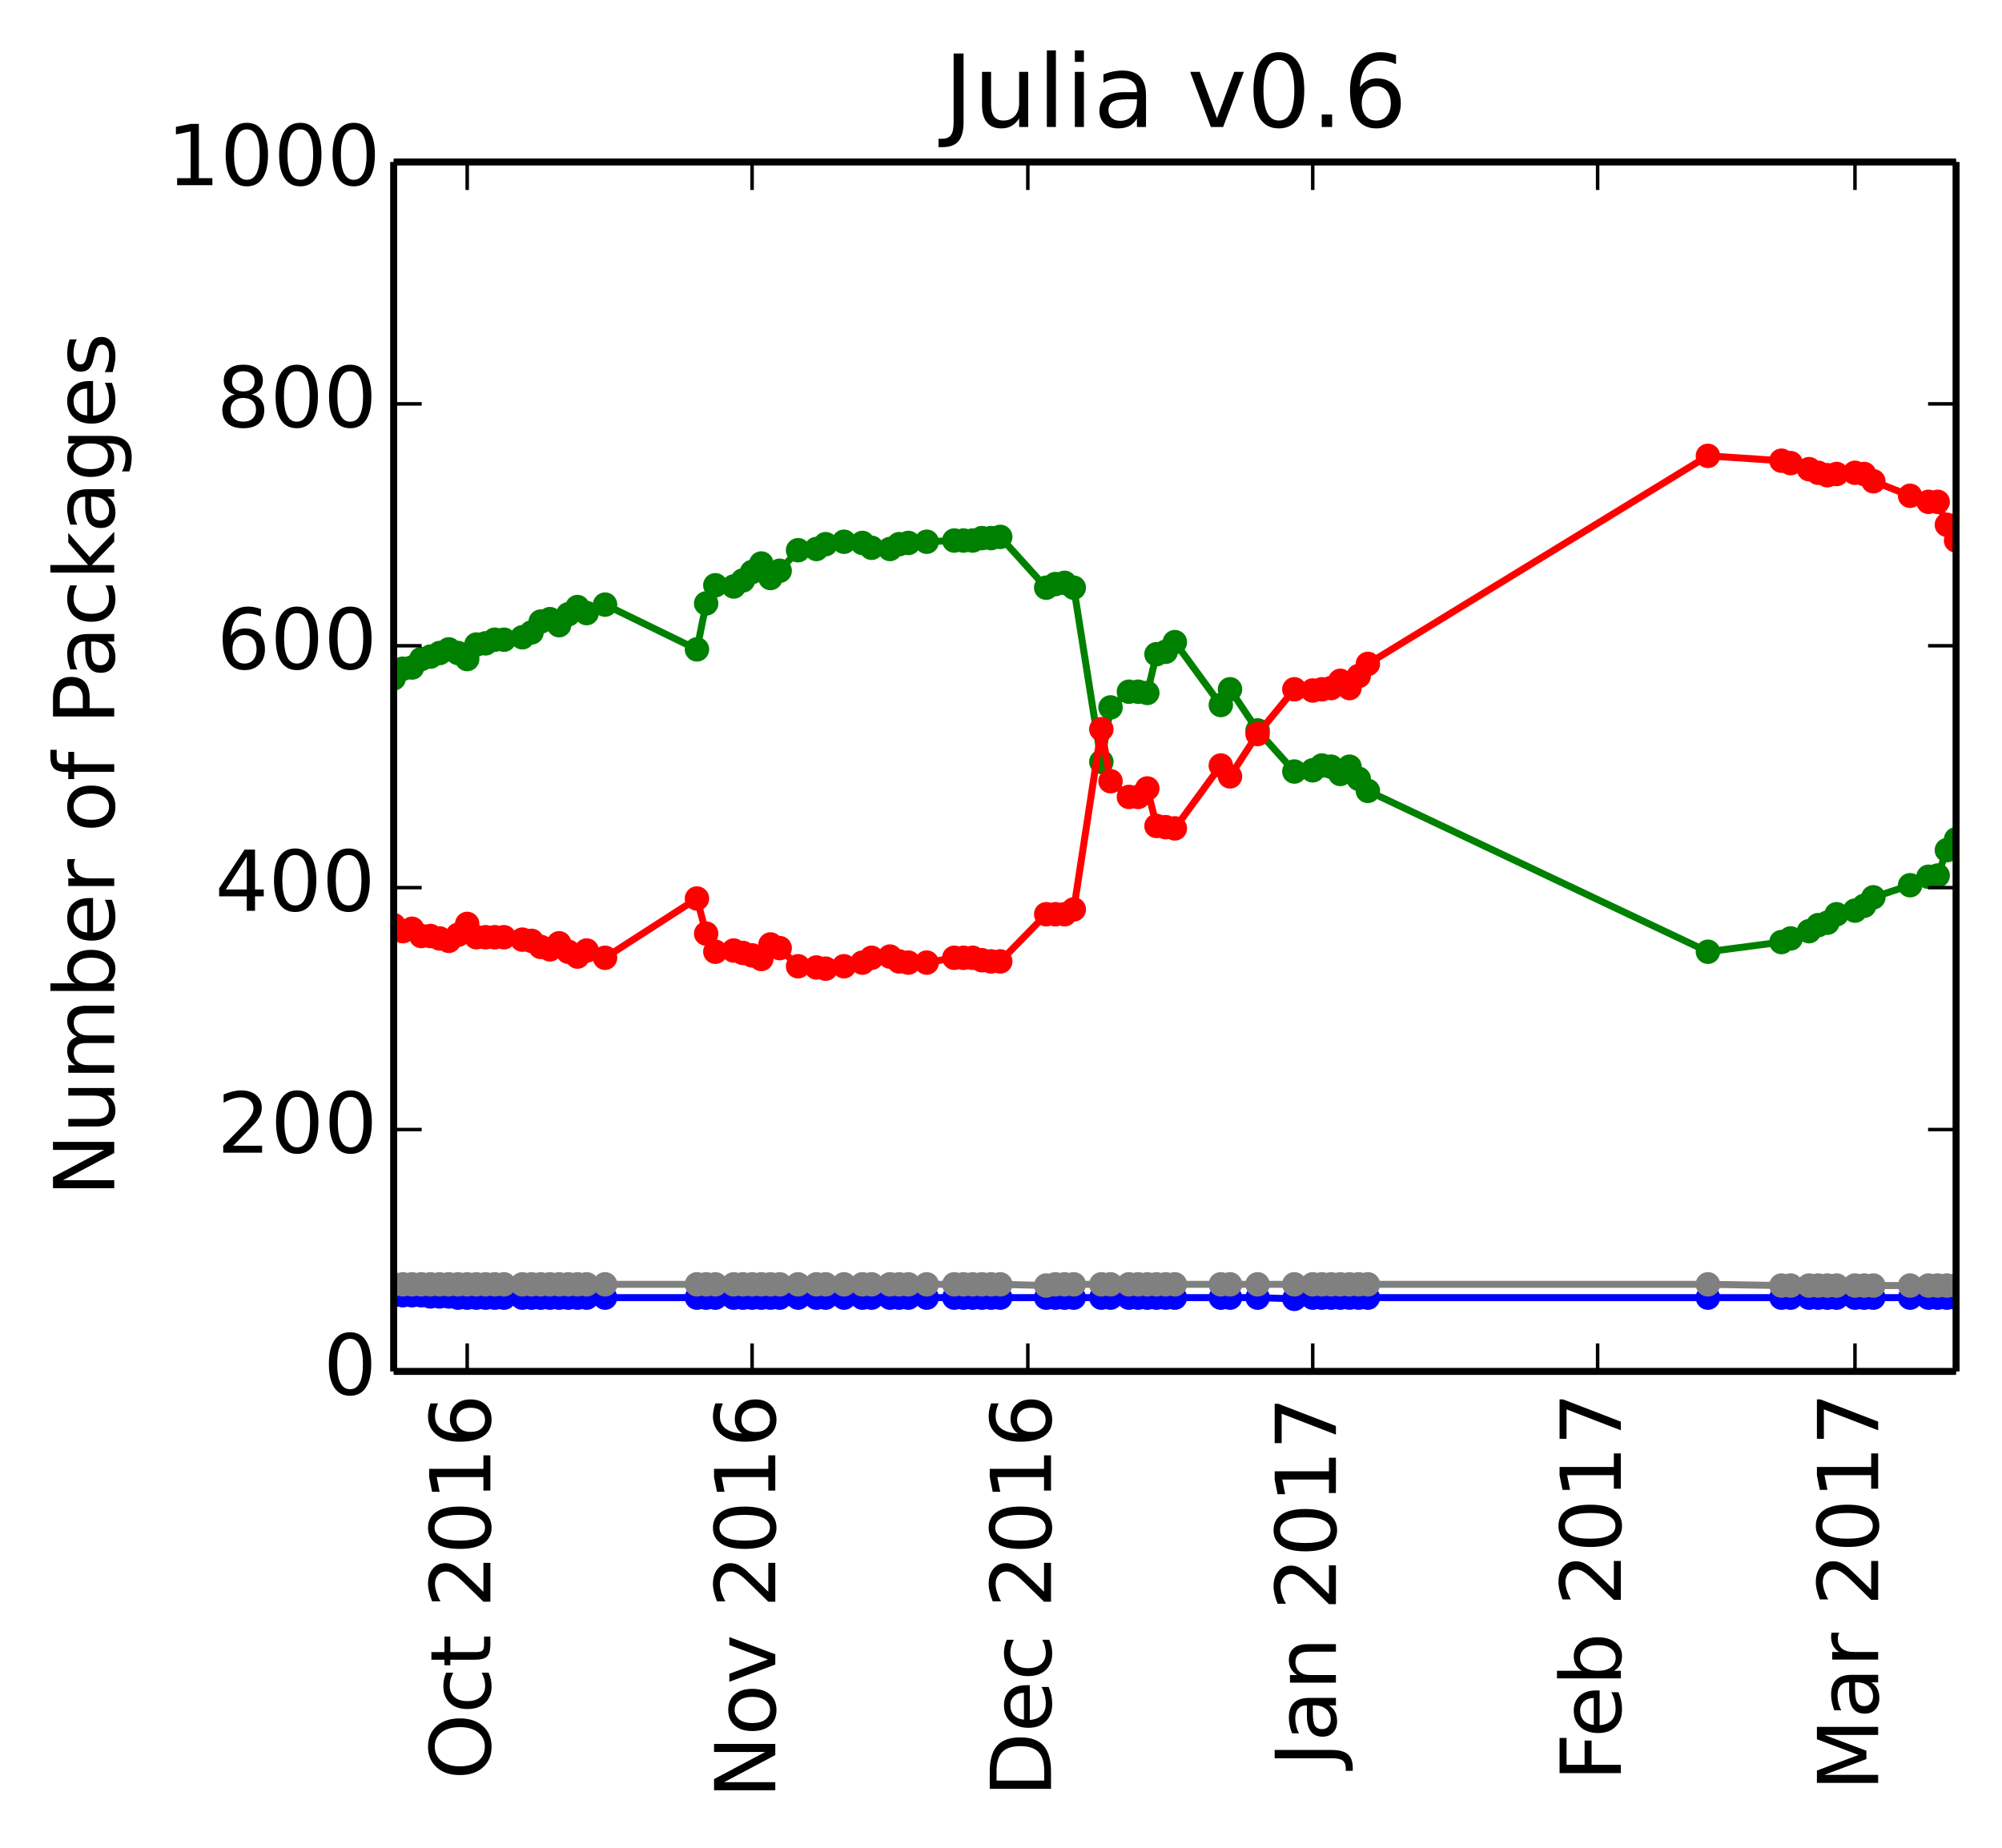 <?xml version="1.0" encoding="utf-8" standalone="no"?>
<!DOCTYPE svg PUBLIC "-//W3C//DTD SVG 1.1//EN"
  "http://www.w3.org/Graphics/SVG/1.1/DTD/svg11.dtd">
<!-- Created with matplotlib (http://matplotlib.org/) -->
<svg height="264pt" version="1.1" viewBox="0 0 286 264" width="286pt" xmlns="http://www.w3.org/2000/svg" xmlns:xlink="http://www.w3.org/1999/xlink">
 <defs>
  <style type="text/css">
*{stroke-linecap:butt;stroke-linejoin:round;}
  </style>
 </defs>
 <g id="figure_1">
  <g id="patch_1">
   <path d="
M0 264.162
L286.639 264.162
L286.639 0
L0 0
z
" style="fill:#ffffff;"/>
  </g>
  <g id="axes_1">
   <g id="patch_2">
    <path d="
M56.239 195.942
L279.439 195.942
L279.439 23.142
L56.239 23.142
z
" style="fill:#ffffff;"/>
   </g>
   <g id="line2d_1"/>
   <g id="line2d_2"/>
   <g id="line2d_3"/>
   <g id="line2d_4"/>
   <g id="line2d_5"/>
   <g id="line2d_6">
    <path clip-path="url(#p5f2161c90b)" d="
M279.439 119.91
L278.126 121.465
L276.813 125.094
L275.5 125.267
L272.874 126.476
L267.622 128.204
L266.309 129.414
L264.996 130.105
L262.371 130.623
L261.058 131.833
L259.745 132.179
L258.432 133.043
L255.806 134.079
L254.493 134.598
L243.989 135.98
L195.411 112.998
L194.098 111.27
L192.785 109.542
L191.472 110.579
L190.159 109.542
L188.846 109.369
L187.533 110.06
L184.907 110.233
L179.655 104.358
L175.716 98.483
L174.403 100.729
L167.839 91.743
L166.526 93.126
L165.213 93.471
L163.9 99.001
L162.587 98.828
L161.274 98.828
L158.648 101.075
L157.335 108.851
L153.396 83.967
L152.083 83.276
L150.771 83.449
L149.458 83.967
L142.893 76.71
L141.58 76.883
L140.267 76.883
L138.954 77.228
L137.641 77.228
L136.328 77.228
L132.389 77.401
L129.763 77.574
L128.451 77.747
L127.138 78.438
L124.512 78.265
L123.199 77.574
L120.573 77.401
L117.947 77.747
L116.634 78.438
L114.008 78.611
L111.382 81.548
L110.069 82.585
L108.756 80.511
L107.443 81.721
L106.131 82.931
L104.818 83.795
L102.192 83.622
L100.879 86.214
L99.566 92.78
L86.436 86.387
L83.811 87.596
L82.498 86.732
L81.185 87.769
L79.872 89.324
L78.559 88.46
L77.246 88.806
L75.933 90.361
L74.62 91.052
L71.994 91.398
L70.681 91.398
L69.368 91.916
L68.055 92.089
L66.742 94.163
L65.429 93.299
L64.116 92.78
L62.803 93.299
L61.49 93.817
L60.178 94.163
L58.865 95.372
L57.552 95.545
L56.239 96.927" style="fill:none;stroke:#008000;stroke-linecap:square;"/>
    <defs>
     <path d="
M0 1.5
C0.398 1.5 0.779 1.342 1.061 1.061
C1.342 0.779 1.5 0.398 1.5 0
C1.5 -0.398 1.342 -0.779 1.061 -1.061
C0.779 -1.342 0.398 -1.5 0 -1.5
C-0.398 -1.5 -0.779 -1.342 -1.061 -1.061
C-1.342 -0.779 -1.5 -0.398 -1.5 0
C-1.5 0.398 -1.342 0.779 -1.061 1.061
C-0.779 1.342 -0.398 1.5 0 1.5
z
" id="mb0b177905e" style="stroke:#008000;stroke-width:0.5;"/>
    </defs>
    <g clip-path="url(#p5f2161c90b)">
     <use style="fill:#008000;stroke:#008000;stroke-width:0.5;" x="279.439" xlink:href="#mb0b177905e" y="119.91"/>
     <use style="fill:#008000;stroke:#008000;stroke-width:0.5;" x="278.126" xlink:href="#mb0b177905e" y="121.465"/>
     <use style="fill:#008000;stroke:#008000;stroke-width:0.5;" x="276.813" xlink:href="#mb0b177905e" y="125.094"/>
     <use style="fill:#008000;stroke:#008000;stroke-width:0.5;" x="275.5" xlink:href="#mb0b177905e" y="125.267"/>
     <use style="fill:#008000;stroke:#008000;stroke-width:0.5;" x="272.874" xlink:href="#mb0b177905e" y="126.476"/>
     <use style="fill:#008000;stroke:#008000;stroke-width:0.5;" x="267.622" xlink:href="#mb0b177905e" y="128.204"/>
     <use style="fill:#008000;stroke:#008000;stroke-width:0.5;" x="266.309" xlink:href="#mb0b177905e" y="129.414"/>
     <use style="fill:#008000;stroke:#008000;stroke-width:0.5;" x="264.996" xlink:href="#mb0b177905e" y="130.105"/>
     <use style="fill:#008000;stroke:#008000;stroke-width:0.5;" x="262.371" xlink:href="#mb0b177905e" y="130.623"/>
     <use style="fill:#008000;stroke:#008000;stroke-width:0.5;" x="261.058" xlink:href="#mb0b177905e" y="131.833"/>
     <use style="fill:#008000;stroke:#008000;stroke-width:0.5;" x="259.745" xlink:href="#mb0b177905e" y="132.179"/>
     <use style="fill:#008000;stroke:#008000;stroke-width:0.5;" x="258.432" xlink:href="#mb0b177905e" y="133.043"/>
     <use style="fill:#008000;stroke:#008000;stroke-width:0.5;" x="255.806" xlink:href="#mb0b177905e" y="134.079"/>
     <use style="fill:#008000;stroke:#008000;stroke-width:0.5;" x="254.493" xlink:href="#mb0b177905e" y="134.598"/>
     <use style="fill:#008000;stroke:#008000;stroke-width:0.5;" x="243.989" xlink:href="#mb0b177905e" y="135.98"/>
     <use style="fill:#008000;stroke:#008000;stroke-width:0.5;" x="195.411" xlink:href="#mb0b177905e" y="112.998"/>
     <use style="fill:#008000;stroke:#008000;stroke-width:0.5;" x="194.098" xlink:href="#mb0b177905e" y="111.27"/>
     <use style="fill:#008000;stroke:#008000;stroke-width:0.5;" x="192.785" xlink:href="#mb0b177905e" y="109.542"/>
     <use style="fill:#008000;stroke:#008000;stroke-width:0.5;" x="191.472" xlink:href="#mb0b177905e" y="110.579"/>
     <use style="fill:#008000;stroke:#008000;stroke-width:0.5;" x="190.159" xlink:href="#mb0b177905e" y="109.542"/>
     <use style="fill:#008000;stroke:#008000;stroke-width:0.5;" x="188.846" xlink:href="#mb0b177905e" y="109.369"/>
     <use style="fill:#008000;stroke:#008000;stroke-width:0.5;" x="187.533" xlink:href="#mb0b177905e" y="110.06"/>
     <use style="fill:#008000;stroke:#008000;stroke-width:0.5;" x="184.907" xlink:href="#mb0b177905e" y="110.233"/>
     <use style="fill:#008000;stroke:#008000;stroke-width:0.5;" x="179.655" xlink:href="#mb0b177905e" y="104.358"/>
     <use style="fill:#008000;stroke:#008000;stroke-width:0.5;" x="175.716" xlink:href="#mb0b177905e" y="98.483"/>
     <use style="fill:#008000;stroke:#008000;stroke-width:0.5;" x="174.403" xlink:href="#mb0b177905e" y="100.729"/>
     <use style="fill:#008000;stroke:#008000;stroke-width:0.5;" x="167.839" xlink:href="#mb0b177905e" y="91.743"/>
     <use style="fill:#008000;stroke:#008000;stroke-width:0.5;" x="166.526" xlink:href="#mb0b177905e" y="93.126"/>
     <use style="fill:#008000;stroke:#008000;stroke-width:0.5;" x="165.213" xlink:href="#mb0b177905e" y="93.471"/>
     <use style="fill:#008000;stroke:#008000;stroke-width:0.5;" x="163.9" xlink:href="#mb0b177905e" y="99.001"/>
     <use style="fill:#008000;stroke:#008000;stroke-width:0.5;" x="162.587" xlink:href="#mb0b177905e" y="98.828"/>
     <use style="fill:#008000;stroke:#008000;stroke-width:0.5;" x="161.274" xlink:href="#mb0b177905e" y="98.828"/>
     <use style="fill:#008000;stroke:#008000;stroke-width:0.5;" x="158.648" xlink:href="#mb0b177905e" y="101.075"/>
     <use style="fill:#008000;stroke:#008000;stroke-width:0.5;" x="157.335" xlink:href="#mb0b177905e" y="108.851"/>
     <use style="fill:#008000;stroke:#008000;stroke-width:0.5;" x="153.396" xlink:href="#mb0b177905e" y="83.967"/>
     <use style="fill:#008000;stroke:#008000;stroke-width:0.5;" x="152.083" xlink:href="#mb0b177905e" y="83.276"/>
     <use style="fill:#008000;stroke:#008000;stroke-width:0.5;" x="150.771" xlink:href="#mb0b177905e" y="83.449"/>
     <use style="fill:#008000;stroke:#008000;stroke-width:0.5;" x="149.458" xlink:href="#mb0b177905e" y="83.967"/>
     <use style="fill:#008000;stroke:#008000;stroke-width:0.5;" x="142.893" xlink:href="#mb0b177905e" y="76.71"/>
     <use style="fill:#008000;stroke:#008000;stroke-width:0.5;" x="141.58" xlink:href="#mb0b177905e" y="76.883"/>
     <use style="fill:#008000;stroke:#008000;stroke-width:0.5;" x="140.267" xlink:href="#mb0b177905e" y="76.883"/>
     <use style="fill:#008000;stroke:#008000;stroke-width:0.5;" x="138.954" xlink:href="#mb0b177905e" y="77.228"/>
     <use style="fill:#008000;stroke:#008000;stroke-width:0.5;" x="137.641" xlink:href="#mb0b177905e" y="77.228"/>
     <use style="fill:#008000;stroke:#008000;stroke-width:0.5;" x="136.328" xlink:href="#mb0b177905e" y="77.228"/>
     <use style="fill:#008000;stroke:#008000;stroke-width:0.5;" x="132.389" xlink:href="#mb0b177905e" y="77.401"/>
     <use style="fill:#008000;stroke:#008000;stroke-width:0.5;" x="129.763" xlink:href="#mb0b177905e" y="77.574"/>
     <use style="fill:#008000;stroke:#008000;stroke-width:0.5;" x="128.451" xlink:href="#mb0b177905e" y="77.747"/>
     <use style="fill:#008000;stroke:#008000;stroke-width:0.5;" x="127.138" xlink:href="#mb0b177905e" y="78.438"/>
     <use style="fill:#008000;stroke:#008000;stroke-width:0.5;" x="124.512" xlink:href="#mb0b177905e" y="78.265"/>
     <use style="fill:#008000;stroke:#008000;stroke-width:0.5;" x="123.199" xlink:href="#mb0b177905e" y="77.574"/>
     <use style="fill:#008000;stroke:#008000;stroke-width:0.5;" x="120.573" xlink:href="#mb0b177905e" y="77.401"/>
     <use style="fill:#008000;stroke:#008000;stroke-width:0.5;" x="117.947" xlink:href="#mb0b177905e" y="77.747"/>
     <use style="fill:#008000;stroke:#008000;stroke-width:0.5;" x="116.634" xlink:href="#mb0b177905e" y="78.438"/>
     <use style="fill:#008000;stroke:#008000;stroke-width:0.5;" x="114.008" xlink:href="#mb0b177905e" y="78.611"/>
     <use style="fill:#008000;stroke:#008000;stroke-width:0.5;" x="111.382" xlink:href="#mb0b177905e" y="81.548"/>
     <use style="fill:#008000;stroke:#008000;stroke-width:0.5;" x="110.069" xlink:href="#mb0b177905e" y="82.585"/>
     <use style="fill:#008000;stroke:#008000;stroke-width:0.5;" x="108.756" xlink:href="#mb0b177905e" y="80.511"/>
     <use style="fill:#008000;stroke:#008000;stroke-width:0.5;" x="107.443" xlink:href="#mb0b177905e" y="81.721"/>
     <use style="fill:#008000;stroke:#008000;stroke-width:0.5;" x="106.131" xlink:href="#mb0b177905e" y="82.931"/>
     <use style="fill:#008000;stroke:#008000;stroke-width:0.5;" x="104.818" xlink:href="#mb0b177905e" y="83.795"/>
     <use style="fill:#008000;stroke:#008000;stroke-width:0.5;" x="102.192" xlink:href="#mb0b177905e" y="83.622"/>
     <use style="fill:#008000;stroke:#008000;stroke-width:0.5;" x="100.879" xlink:href="#mb0b177905e" y="86.214"/>
     <use style="fill:#008000;stroke:#008000;stroke-width:0.5;" x="99.566" xlink:href="#mb0b177905e" y="92.78"/>
     <use style="fill:#008000;stroke:#008000;stroke-width:0.5;" x="86.436" xlink:href="#mb0b177905e" y="86.387"/>
     <use style="fill:#008000;stroke:#008000;stroke-width:0.5;" x="83.811" xlink:href="#mb0b177905e" y="87.596"/>
     <use style="fill:#008000;stroke:#008000;stroke-width:0.5;" x="82.498" xlink:href="#mb0b177905e" y="86.732"/>
     <use style="fill:#008000;stroke:#008000;stroke-width:0.5;" x="81.185" xlink:href="#mb0b177905e" y="87.769"/>
     <use style="fill:#008000;stroke:#008000;stroke-width:0.5;" x="79.872" xlink:href="#mb0b177905e" y="89.324"/>
     <use style="fill:#008000;stroke:#008000;stroke-width:0.5;" x="78.559" xlink:href="#mb0b177905e" y="88.46"/>
     <use style="fill:#008000;stroke:#008000;stroke-width:0.5;" x="77.246" xlink:href="#mb0b177905e" y="88.806"/>
     <use style="fill:#008000;stroke:#008000;stroke-width:0.5;" x="75.933" xlink:href="#mb0b177905e" y="90.361"/>
     <use style="fill:#008000;stroke:#008000;stroke-width:0.5;" x="74.62" xlink:href="#mb0b177905e" y="91.052"/>
     <use style="fill:#008000;stroke:#008000;stroke-width:0.5;" x="71.994" xlink:href="#mb0b177905e" y="91.398"/>
     <use style="fill:#008000;stroke:#008000;stroke-width:0.5;" x="70.681" xlink:href="#mb0b177905e" y="91.398"/>
     <use style="fill:#008000;stroke:#008000;stroke-width:0.5;" x="69.368" xlink:href="#mb0b177905e" y="91.916"/>
     <use style="fill:#008000;stroke:#008000;stroke-width:0.5;" x="68.055" xlink:href="#mb0b177905e" y="92.089"/>
     <use style="fill:#008000;stroke:#008000;stroke-width:0.5;" x="66.742" xlink:href="#mb0b177905e" y="94.163"/>
     <use style="fill:#008000;stroke:#008000;stroke-width:0.5;" x="65.429" xlink:href="#mb0b177905e" y="93.299"/>
     <use style="fill:#008000;stroke:#008000;stroke-width:0.5;" x="64.116" xlink:href="#mb0b177905e" y="92.78"/>
     <use style="fill:#008000;stroke:#008000;stroke-width:0.5;" x="62.803" xlink:href="#mb0b177905e" y="93.299"/>
     <use style="fill:#008000;stroke:#008000;stroke-width:0.5;" x="61.491" xlink:href="#mb0b177905e" y="93.817"/>
     <use style="fill:#008000;stroke:#008000;stroke-width:0.5;" x="60.178" xlink:href="#mb0b177905e" y="94.163"/>
     <use style="fill:#008000;stroke:#008000;stroke-width:0.5;" x="58.865" xlink:href="#mb0b177905e" y="95.372"/>
     <use style="fill:#008000;stroke:#008000;stroke-width:0.5;" x="57.552" xlink:href="#mb0b177905e" y="95.545"/>
     <use style="fill:#008000;stroke:#008000;stroke-width:0.5;" x="56.239" xlink:href="#mb0b177905e" y="96.927"/>
    </g>
   </g>
   <g id="line2d_7">
    <path clip-path="url(#p5f2161c90b)" d="
M279.439 77.228
L278.126 74.982
L276.813 71.699
L275.5 71.699
L272.874 70.835
L267.622 68.761
L266.309 67.724
L264.996 67.551
L262.371 67.724
L261.058 67.897
L259.745 67.551
L258.432 67.033
L255.806 66.169
L254.493 65.823
L243.989 65.132
L195.411 94.854
L194.098 96.582
L192.785 98.31
L191.472 97.273
L190.159 98.31
L188.846 98.483
L187.533 98.655
L184.907 98.483
L179.655 104.876
L175.716 110.924
L174.403 109.369
L167.839 118.355
L166.526 118.182
L165.213 118.009
L163.9 112.652
L162.587 113.862
L161.274 113.862
L158.648 111.615
L157.335 104.185
L153.396 129.932
L152.083 130.623
L150.771 130.623
L149.458 130.623
L142.893 137.363
L141.58 137.363
L140.267 137.19
L138.954 136.844
L137.641 136.844
L136.328 136.844
L132.389 137.535
L129.763 137.535
L128.451 137.363
L127.138 136.671
L124.512 136.844
L123.199 137.535
L120.573 138.054
L117.947 138.399
L116.634 138.227
L114.008 138.054
L111.382 135.462
L110.069 134.943
L108.756 137.017
L107.443 136.499
L106.131 136.153
L104.818 135.807
L102.192 135.98
L100.879 133.388
L99.566 128.377
L86.436 136.844
L83.811 135.807
L82.498 136.671
L81.185 135.98
L79.872 134.771
L78.559 135.635
L77.246 135.289
L75.933 134.425
L74.62 134.252
L71.994 133.907
L70.681 133.907
L69.368 133.907
L68.055 133.907
L66.742 132.006
L65.429 133.561
L64.116 134.425
L62.803 134.079
L61.49 133.734
L60.178 133.734
L58.865 132.697
L57.552 133.043
L56.239 132.179" style="fill:none;stroke:#ff0000;stroke-linecap:square;"/>
    <defs>
     <path d="
M0 1.5
C0.398 1.5 0.779 1.342 1.061 1.061
C1.342 0.779 1.5 0.398 1.5 0
C1.5 -0.398 1.342 -0.779 1.061 -1.061
C0.779 -1.342 0.398 -1.5 0 -1.5
C-0.398 -1.5 -0.779 -1.342 -1.061 -1.061
C-1.342 -0.779 -1.5 -0.398 -1.5 0
C-1.5 0.398 -1.342 0.779 -1.061 1.061
C-0.779 1.342 -0.398 1.5 0 1.5
z
" id="ma07bdd5909" style="stroke:#ff0000;stroke-width:0.5;"/>
    </defs>
    <g clip-path="url(#p5f2161c90b)">
     <use style="fill:#ff0000;stroke:#ff0000;stroke-width:0.5;" x="279.439" xlink:href="#ma07bdd5909" y="77.228"/>
     <use style="fill:#ff0000;stroke:#ff0000;stroke-width:0.5;" x="278.126" xlink:href="#ma07bdd5909" y="74.982"/>
     <use style="fill:#ff0000;stroke:#ff0000;stroke-width:0.5;" x="276.813" xlink:href="#ma07bdd5909" y="71.699"/>
     <use style="fill:#ff0000;stroke:#ff0000;stroke-width:0.5;" x="275.5" xlink:href="#ma07bdd5909" y="71.699"/>
     <use style="fill:#ff0000;stroke:#ff0000;stroke-width:0.5;" x="272.874" xlink:href="#ma07bdd5909" y="70.835"/>
     <use style="fill:#ff0000;stroke:#ff0000;stroke-width:0.5;" x="267.622" xlink:href="#ma07bdd5909" y="68.761"/>
     <use style="fill:#ff0000;stroke:#ff0000;stroke-width:0.5;" x="266.309" xlink:href="#ma07bdd5909" y="67.724"/>
     <use style="fill:#ff0000;stroke:#ff0000;stroke-width:0.5;" x="264.996" xlink:href="#ma07bdd5909" y="67.551"/>
     <use style="fill:#ff0000;stroke:#ff0000;stroke-width:0.5;" x="262.371" xlink:href="#ma07bdd5909" y="67.724"/>
     <use style="fill:#ff0000;stroke:#ff0000;stroke-width:0.5;" x="261.058" xlink:href="#ma07bdd5909" y="67.897"/>
     <use style="fill:#ff0000;stroke:#ff0000;stroke-width:0.5;" x="259.745" xlink:href="#ma07bdd5909" y="67.551"/>
     <use style="fill:#ff0000;stroke:#ff0000;stroke-width:0.5;" x="258.432" xlink:href="#ma07bdd5909" y="67.033"/>
     <use style="fill:#ff0000;stroke:#ff0000;stroke-width:0.5;" x="255.806" xlink:href="#ma07bdd5909" y="66.169"/>
     <use style="fill:#ff0000;stroke:#ff0000;stroke-width:0.5;" x="254.493" xlink:href="#ma07bdd5909" y="65.823"/>
     <use style="fill:#ff0000;stroke:#ff0000;stroke-width:0.5;" x="243.989" xlink:href="#ma07bdd5909" y="65.132"/>
     <use style="fill:#ff0000;stroke:#ff0000;stroke-width:0.5;" x="195.411" xlink:href="#ma07bdd5909" y="94.854"/>
     <use style="fill:#ff0000;stroke:#ff0000;stroke-width:0.5;" x="194.098" xlink:href="#ma07bdd5909" y="96.582"/>
     <use style="fill:#ff0000;stroke:#ff0000;stroke-width:0.5;" x="192.785" xlink:href="#ma07bdd5909" y="98.31"/>
     <use style="fill:#ff0000;stroke:#ff0000;stroke-width:0.5;" x="191.472" xlink:href="#ma07bdd5909" y="97.273"/>
     <use style="fill:#ff0000;stroke:#ff0000;stroke-width:0.5;" x="190.159" xlink:href="#ma07bdd5909" y="98.31"/>
     <use style="fill:#ff0000;stroke:#ff0000;stroke-width:0.5;" x="188.846" xlink:href="#ma07bdd5909" y="98.483"/>
     <use style="fill:#ff0000;stroke:#ff0000;stroke-width:0.5;" x="187.533" xlink:href="#ma07bdd5909" y="98.655"/>
     <use style="fill:#ff0000;stroke:#ff0000;stroke-width:0.5;" x="184.907" xlink:href="#ma07bdd5909" y="98.483"/>
     <use style="fill:#ff0000;stroke:#ff0000;stroke-width:0.5;" x="179.655" xlink:href="#ma07bdd5909" y="104.876"/>
     <use style="fill:#ff0000;stroke:#ff0000;stroke-width:0.5;" x="175.716" xlink:href="#ma07bdd5909" y="110.924"/>
     <use style="fill:#ff0000;stroke:#ff0000;stroke-width:0.5;" x="174.403" xlink:href="#ma07bdd5909" y="109.369"/>
     <use style="fill:#ff0000;stroke:#ff0000;stroke-width:0.5;" x="167.839" xlink:href="#ma07bdd5909" y="118.355"/>
     <use style="fill:#ff0000;stroke:#ff0000;stroke-width:0.5;" x="166.526" xlink:href="#ma07bdd5909" y="118.182"/>
     <use style="fill:#ff0000;stroke:#ff0000;stroke-width:0.5;" x="165.213" xlink:href="#ma07bdd5909" y="118.009"/>
     <use style="fill:#ff0000;stroke:#ff0000;stroke-width:0.5;" x="163.9" xlink:href="#ma07bdd5909" y="112.652"/>
     <use style="fill:#ff0000;stroke:#ff0000;stroke-width:0.5;" x="162.587" xlink:href="#ma07bdd5909" y="113.862"/>
     <use style="fill:#ff0000;stroke:#ff0000;stroke-width:0.5;" x="161.274" xlink:href="#ma07bdd5909" y="113.862"/>
     <use style="fill:#ff0000;stroke:#ff0000;stroke-width:0.5;" x="158.648" xlink:href="#ma07bdd5909" y="111.615"/>
     <use style="fill:#ff0000;stroke:#ff0000;stroke-width:0.5;" x="157.335" xlink:href="#ma07bdd5909" y="104.185"/>
     <use style="fill:#ff0000;stroke:#ff0000;stroke-width:0.5;" x="153.396" xlink:href="#ma07bdd5909" y="129.932"/>
     <use style="fill:#ff0000;stroke:#ff0000;stroke-width:0.5;" x="152.083" xlink:href="#ma07bdd5909" y="130.623"/>
     <use style="fill:#ff0000;stroke:#ff0000;stroke-width:0.5;" x="150.771" xlink:href="#ma07bdd5909" y="130.623"/>
     <use style="fill:#ff0000;stroke:#ff0000;stroke-width:0.5;" x="149.458" xlink:href="#ma07bdd5909" y="130.623"/>
     <use style="fill:#ff0000;stroke:#ff0000;stroke-width:0.5;" x="142.893" xlink:href="#ma07bdd5909" y="137.363"/>
     <use style="fill:#ff0000;stroke:#ff0000;stroke-width:0.5;" x="141.58" xlink:href="#ma07bdd5909" y="137.363"/>
     <use style="fill:#ff0000;stroke:#ff0000;stroke-width:0.5;" x="140.267" xlink:href="#ma07bdd5909" y="137.19"/>
     <use style="fill:#ff0000;stroke:#ff0000;stroke-width:0.5;" x="138.954" xlink:href="#ma07bdd5909" y="136.844"/>
     <use style="fill:#ff0000;stroke:#ff0000;stroke-width:0.5;" x="137.641" xlink:href="#ma07bdd5909" y="136.844"/>
     <use style="fill:#ff0000;stroke:#ff0000;stroke-width:0.5;" x="136.328" xlink:href="#ma07bdd5909" y="136.844"/>
     <use style="fill:#ff0000;stroke:#ff0000;stroke-width:0.5;" x="132.389" xlink:href="#ma07bdd5909" y="137.535"/>
     <use style="fill:#ff0000;stroke:#ff0000;stroke-width:0.5;" x="129.763" xlink:href="#ma07bdd5909" y="137.535"/>
     <use style="fill:#ff0000;stroke:#ff0000;stroke-width:0.5;" x="128.451" xlink:href="#ma07bdd5909" y="137.363"/>
     <use style="fill:#ff0000;stroke:#ff0000;stroke-width:0.5;" x="127.138" xlink:href="#ma07bdd5909" y="136.671"/>
     <use style="fill:#ff0000;stroke:#ff0000;stroke-width:0.5;" x="124.512" xlink:href="#ma07bdd5909" y="136.844"/>
     <use style="fill:#ff0000;stroke:#ff0000;stroke-width:0.5;" x="123.199" xlink:href="#ma07bdd5909" y="137.535"/>
     <use style="fill:#ff0000;stroke:#ff0000;stroke-width:0.5;" x="120.573" xlink:href="#ma07bdd5909" y="138.054"/>
     <use style="fill:#ff0000;stroke:#ff0000;stroke-width:0.5;" x="117.947" xlink:href="#ma07bdd5909" y="138.399"/>
     <use style="fill:#ff0000;stroke:#ff0000;stroke-width:0.5;" x="116.634" xlink:href="#ma07bdd5909" y="138.227"/>
     <use style="fill:#ff0000;stroke:#ff0000;stroke-width:0.5;" x="114.008" xlink:href="#ma07bdd5909" y="138.054"/>
     <use style="fill:#ff0000;stroke:#ff0000;stroke-width:0.5;" x="111.382" xlink:href="#ma07bdd5909" y="135.462"/>
     <use style="fill:#ff0000;stroke:#ff0000;stroke-width:0.5;" x="110.069" xlink:href="#ma07bdd5909" y="134.943"/>
     <use style="fill:#ff0000;stroke:#ff0000;stroke-width:0.5;" x="108.756" xlink:href="#ma07bdd5909" y="137.017"/>
     <use style="fill:#ff0000;stroke:#ff0000;stroke-width:0.5;" x="107.443" xlink:href="#ma07bdd5909" y="136.499"/>
     <use style="fill:#ff0000;stroke:#ff0000;stroke-width:0.5;" x="106.131" xlink:href="#ma07bdd5909" y="136.153"/>
     <use style="fill:#ff0000;stroke:#ff0000;stroke-width:0.5;" x="104.818" xlink:href="#ma07bdd5909" y="135.807"/>
     <use style="fill:#ff0000;stroke:#ff0000;stroke-width:0.5;" x="102.192" xlink:href="#ma07bdd5909" y="135.98"/>
     <use style="fill:#ff0000;stroke:#ff0000;stroke-width:0.5;" x="100.879" xlink:href="#ma07bdd5909" y="133.388"/>
     <use style="fill:#ff0000;stroke:#ff0000;stroke-width:0.5;" x="99.566" xlink:href="#ma07bdd5909" y="128.377"/>
     <use style="fill:#ff0000;stroke:#ff0000;stroke-width:0.5;" x="86.436" xlink:href="#ma07bdd5909" y="136.844"/>
     <use style="fill:#ff0000;stroke:#ff0000;stroke-width:0.5;" x="83.811" xlink:href="#ma07bdd5909" y="135.807"/>
     <use style="fill:#ff0000;stroke:#ff0000;stroke-width:0.5;" x="82.498" xlink:href="#ma07bdd5909" y="136.671"/>
     <use style="fill:#ff0000;stroke:#ff0000;stroke-width:0.5;" x="81.185" xlink:href="#ma07bdd5909" y="135.98"/>
     <use style="fill:#ff0000;stroke:#ff0000;stroke-width:0.5;" x="79.872" xlink:href="#ma07bdd5909" y="134.771"/>
     <use style="fill:#ff0000;stroke:#ff0000;stroke-width:0.5;" x="78.559" xlink:href="#ma07bdd5909" y="135.635"/>
     <use style="fill:#ff0000;stroke:#ff0000;stroke-width:0.5;" x="77.246" xlink:href="#ma07bdd5909" y="135.289"/>
     <use style="fill:#ff0000;stroke:#ff0000;stroke-width:0.5;" x="75.933" xlink:href="#ma07bdd5909" y="134.425"/>
     <use style="fill:#ff0000;stroke:#ff0000;stroke-width:0.5;" x="74.62" xlink:href="#ma07bdd5909" y="134.252"/>
     <use style="fill:#ff0000;stroke:#ff0000;stroke-width:0.5;" x="71.994" xlink:href="#ma07bdd5909" y="133.907"/>
     <use style="fill:#ff0000;stroke:#ff0000;stroke-width:0.5;" x="70.681" xlink:href="#ma07bdd5909" y="133.907"/>
     <use style="fill:#ff0000;stroke:#ff0000;stroke-width:0.5;" x="69.368" xlink:href="#ma07bdd5909" y="133.907"/>
     <use style="fill:#ff0000;stroke:#ff0000;stroke-width:0.5;" x="68.055" xlink:href="#ma07bdd5909" y="133.907"/>
     <use style="fill:#ff0000;stroke:#ff0000;stroke-width:0.5;" x="66.742" xlink:href="#ma07bdd5909" y="132.006"/>
     <use style="fill:#ff0000;stroke:#ff0000;stroke-width:0.5;" x="65.429" xlink:href="#ma07bdd5909" y="133.561"/>
     <use style="fill:#ff0000;stroke:#ff0000;stroke-width:0.5;" x="64.116" xlink:href="#ma07bdd5909" y="134.425"/>
     <use style="fill:#ff0000;stroke:#ff0000;stroke-width:0.5;" x="62.803" xlink:href="#ma07bdd5909" y="134.079"/>
     <use style="fill:#ff0000;stroke:#ff0000;stroke-width:0.5;" x="61.491" xlink:href="#ma07bdd5909" y="133.734"/>
     <use style="fill:#ff0000;stroke:#ff0000;stroke-width:0.5;" x="60.178" xlink:href="#ma07bdd5909" y="133.734"/>
     <use style="fill:#ff0000;stroke:#ff0000;stroke-width:0.5;" x="58.865" xlink:href="#ma07bdd5909" y="132.697"/>
     <use style="fill:#ff0000;stroke:#ff0000;stroke-width:0.5;" x="57.552" xlink:href="#ma07bdd5909" y="133.043"/>
     <use style="fill:#ff0000;stroke:#ff0000;stroke-width:0.5;" x="56.239" xlink:href="#ma07bdd5909" y="132.179"/>
    </g>
   </g>
   <g id="line2d_8">
    <path clip-path="url(#p5f2161c90b)" d="
M279.439 185.401
L278.126 185.401
L276.813 185.401
L275.5 185.401
L272.874 185.401
L267.622 185.401
L266.309 185.401
L264.996 185.401
L262.371 185.401
L261.058 185.401
L259.745 185.401
L258.432 185.401
L255.806 185.401
L254.493 185.401
L243.989 185.401
L195.411 185.401
L194.098 185.401
L192.785 185.401
L191.472 185.401
L190.159 185.401
L188.846 185.401
L187.533 185.401
L184.907 185.574
L179.655 185.401
L175.716 185.401
L174.403 185.401
L167.839 185.401
L166.526 185.401
L165.213 185.401
L163.9 185.401
L162.587 185.401
L161.274 185.401
L158.648 185.401
L157.335 185.401
L153.396 185.401
L152.083 185.401
L150.771 185.401
L149.458 185.401
L142.893 185.401
L141.58 185.401
L140.267 185.401
L138.954 185.401
L137.641 185.401
L136.328 185.401
L132.389 185.401
L129.763 185.401
L128.451 185.401
L127.138 185.401
L124.512 185.401
L123.199 185.401
L120.573 185.401
L117.947 185.401
L116.634 185.401
L114.008 185.401
L111.382 185.401
L110.069 185.401
L108.756 185.401
L107.443 185.401
L106.131 185.401
L104.818 185.401
L102.192 185.401
L100.879 185.401
L99.566 185.401
L86.436 185.401
L83.811 185.401
L82.498 185.401
L81.185 185.401
L79.872 185.401
L78.559 185.401
L77.246 185.401
L75.933 185.401
L74.62 185.401
L71.994 185.401
L70.681 185.401
L69.368 185.401
L68.055 185.401
L66.742 185.401
L65.429 185.401
L64.116 185.228
L62.803 185.228
L61.49 185.228
L60.178 185.055
L58.865 185.055
L57.552 185.055
L56.239 185.055" style="fill:none;stroke:#0000ff;stroke-linecap:square;"/>
    <defs>
     <path d="
M0 1.5
C0.398 1.5 0.779 1.342 1.061 1.061
C1.342 0.779 1.5 0.398 1.5 0
C1.5 -0.398 1.342 -0.779 1.061 -1.061
C0.779 -1.342 0.398 -1.5 0 -1.5
C-0.398 -1.5 -0.779 -1.342 -1.061 -1.061
C-1.342 -0.779 -1.5 -0.398 -1.5 0
C-1.5 0.398 -1.342 0.779 -1.061 1.061
C-0.779 1.342 -0.398 1.5 0 1.5
z
" id="m76a7ce5b4a" style="stroke:#0000ff;stroke-width:0.5;"/>
    </defs>
    <g clip-path="url(#p5f2161c90b)">
     <use style="fill:#0000ff;stroke:#0000ff;stroke-width:0.5;" x="279.439" xlink:href="#m76a7ce5b4a" y="185.401"/>
     <use style="fill:#0000ff;stroke:#0000ff;stroke-width:0.5;" x="278.126" xlink:href="#m76a7ce5b4a" y="185.401"/>
     <use style="fill:#0000ff;stroke:#0000ff;stroke-width:0.5;" x="276.813" xlink:href="#m76a7ce5b4a" y="185.401"/>
     <use style="fill:#0000ff;stroke:#0000ff;stroke-width:0.5;" x="275.5" xlink:href="#m76a7ce5b4a" y="185.401"/>
     <use style="fill:#0000ff;stroke:#0000ff;stroke-width:0.5;" x="272.874" xlink:href="#m76a7ce5b4a" y="185.401"/>
     <use style="fill:#0000ff;stroke:#0000ff;stroke-width:0.5;" x="267.622" xlink:href="#m76a7ce5b4a" y="185.401"/>
     <use style="fill:#0000ff;stroke:#0000ff;stroke-width:0.5;" x="266.309" xlink:href="#m76a7ce5b4a" y="185.401"/>
     <use style="fill:#0000ff;stroke:#0000ff;stroke-width:0.5;" x="264.996" xlink:href="#m76a7ce5b4a" y="185.401"/>
     <use style="fill:#0000ff;stroke:#0000ff;stroke-width:0.5;" x="262.371" xlink:href="#m76a7ce5b4a" y="185.401"/>
     <use style="fill:#0000ff;stroke:#0000ff;stroke-width:0.5;" x="261.058" xlink:href="#m76a7ce5b4a" y="185.401"/>
     <use style="fill:#0000ff;stroke:#0000ff;stroke-width:0.5;" x="259.745" xlink:href="#m76a7ce5b4a" y="185.401"/>
     <use style="fill:#0000ff;stroke:#0000ff;stroke-width:0.5;" x="258.432" xlink:href="#m76a7ce5b4a" y="185.401"/>
     <use style="fill:#0000ff;stroke:#0000ff;stroke-width:0.5;" x="255.806" xlink:href="#m76a7ce5b4a" y="185.401"/>
     <use style="fill:#0000ff;stroke:#0000ff;stroke-width:0.5;" x="254.493" xlink:href="#m76a7ce5b4a" y="185.401"/>
     <use style="fill:#0000ff;stroke:#0000ff;stroke-width:0.5;" x="243.989" xlink:href="#m76a7ce5b4a" y="185.401"/>
     <use style="fill:#0000ff;stroke:#0000ff;stroke-width:0.5;" x="195.411" xlink:href="#m76a7ce5b4a" y="185.401"/>
     <use style="fill:#0000ff;stroke:#0000ff;stroke-width:0.5;" x="194.098" xlink:href="#m76a7ce5b4a" y="185.401"/>
     <use style="fill:#0000ff;stroke:#0000ff;stroke-width:0.5;" x="192.785" xlink:href="#m76a7ce5b4a" y="185.401"/>
     <use style="fill:#0000ff;stroke:#0000ff;stroke-width:0.5;" x="191.472" xlink:href="#m76a7ce5b4a" y="185.401"/>
     <use style="fill:#0000ff;stroke:#0000ff;stroke-width:0.5;" x="190.159" xlink:href="#m76a7ce5b4a" y="185.401"/>
     <use style="fill:#0000ff;stroke:#0000ff;stroke-width:0.5;" x="188.846" xlink:href="#m76a7ce5b4a" y="185.401"/>
     <use style="fill:#0000ff;stroke:#0000ff;stroke-width:0.5;" x="187.533" xlink:href="#m76a7ce5b4a" y="185.401"/>
     <use style="fill:#0000ff;stroke:#0000ff;stroke-width:0.5;" x="184.907" xlink:href="#m76a7ce5b4a" y="185.574"/>
     <use style="fill:#0000ff;stroke:#0000ff;stroke-width:0.5;" x="179.655" xlink:href="#m76a7ce5b4a" y="185.401"/>
     <use style="fill:#0000ff;stroke:#0000ff;stroke-width:0.5;" x="175.716" xlink:href="#m76a7ce5b4a" y="185.401"/>
     <use style="fill:#0000ff;stroke:#0000ff;stroke-width:0.5;" x="174.403" xlink:href="#m76a7ce5b4a" y="185.401"/>
     <use style="fill:#0000ff;stroke:#0000ff;stroke-width:0.5;" x="167.839" xlink:href="#m76a7ce5b4a" y="185.401"/>
     <use style="fill:#0000ff;stroke:#0000ff;stroke-width:0.5;" x="166.526" xlink:href="#m76a7ce5b4a" y="185.401"/>
     <use style="fill:#0000ff;stroke:#0000ff;stroke-width:0.5;" x="165.213" xlink:href="#m76a7ce5b4a" y="185.401"/>
     <use style="fill:#0000ff;stroke:#0000ff;stroke-width:0.5;" x="163.9" xlink:href="#m76a7ce5b4a" y="185.401"/>
     <use style="fill:#0000ff;stroke:#0000ff;stroke-width:0.5;" x="162.587" xlink:href="#m76a7ce5b4a" y="185.401"/>
     <use style="fill:#0000ff;stroke:#0000ff;stroke-width:0.5;" x="161.274" xlink:href="#m76a7ce5b4a" y="185.401"/>
     <use style="fill:#0000ff;stroke:#0000ff;stroke-width:0.5;" x="158.648" xlink:href="#m76a7ce5b4a" y="185.401"/>
     <use style="fill:#0000ff;stroke:#0000ff;stroke-width:0.5;" x="157.335" xlink:href="#m76a7ce5b4a" y="185.401"/>
     <use style="fill:#0000ff;stroke:#0000ff;stroke-width:0.5;" x="153.396" xlink:href="#m76a7ce5b4a" y="185.401"/>
     <use style="fill:#0000ff;stroke:#0000ff;stroke-width:0.5;" x="152.083" xlink:href="#m76a7ce5b4a" y="185.401"/>
     <use style="fill:#0000ff;stroke:#0000ff;stroke-width:0.5;" x="150.771" xlink:href="#m76a7ce5b4a" y="185.401"/>
     <use style="fill:#0000ff;stroke:#0000ff;stroke-width:0.5;" x="149.458" xlink:href="#m76a7ce5b4a" y="185.401"/>
     <use style="fill:#0000ff;stroke:#0000ff;stroke-width:0.5;" x="142.893" xlink:href="#m76a7ce5b4a" y="185.401"/>
     <use style="fill:#0000ff;stroke:#0000ff;stroke-width:0.5;" x="141.58" xlink:href="#m76a7ce5b4a" y="185.401"/>
     <use style="fill:#0000ff;stroke:#0000ff;stroke-width:0.5;" x="140.267" xlink:href="#m76a7ce5b4a" y="185.401"/>
     <use style="fill:#0000ff;stroke:#0000ff;stroke-width:0.5;" x="138.954" xlink:href="#m76a7ce5b4a" y="185.401"/>
     <use style="fill:#0000ff;stroke:#0000ff;stroke-width:0.5;" x="137.641" xlink:href="#m76a7ce5b4a" y="185.401"/>
     <use style="fill:#0000ff;stroke:#0000ff;stroke-width:0.5;" x="136.328" xlink:href="#m76a7ce5b4a" y="185.401"/>
     <use style="fill:#0000ff;stroke:#0000ff;stroke-width:0.5;" x="132.389" xlink:href="#m76a7ce5b4a" y="185.401"/>
     <use style="fill:#0000ff;stroke:#0000ff;stroke-width:0.5;" x="129.763" xlink:href="#m76a7ce5b4a" y="185.401"/>
     <use style="fill:#0000ff;stroke:#0000ff;stroke-width:0.5;" x="128.451" xlink:href="#m76a7ce5b4a" y="185.401"/>
     <use style="fill:#0000ff;stroke:#0000ff;stroke-width:0.5;" x="127.138" xlink:href="#m76a7ce5b4a" y="185.401"/>
     <use style="fill:#0000ff;stroke:#0000ff;stroke-width:0.5;" x="124.512" xlink:href="#m76a7ce5b4a" y="185.401"/>
     <use style="fill:#0000ff;stroke:#0000ff;stroke-width:0.5;" x="123.199" xlink:href="#m76a7ce5b4a" y="185.401"/>
     <use style="fill:#0000ff;stroke:#0000ff;stroke-width:0.5;" x="120.573" xlink:href="#m76a7ce5b4a" y="185.401"/>
     <use style="fill:#0000ff;stroke:#0000ff;stroke-width:0.5;" x="117.947" xlink:href="#m76a7ce5b4a" y="185.401"/>
     <use style="fill:#0000ff;stroke:#0000ff;stroke-width:0.5;" x="116.634" xlink:href="#m76a7ce5b4a" y="185.401"/>
     <use style="fill:#0000ff;stroke:#0000ff;stroke-width:0.5;" x="114.008" xlink:href="#m76a7ce5b4a" y="185.401"/>
     <use style="fill:#0000ff;stroke:#0000ff;stroke-width:0.5;" x="111.382" xlink:href="#m76a7ce5b4a" y="185.401"/>
     <use style="fill:#0000ff;stroke:#0000ff;stroke-width:0.5;" x="110.069" xlink:href="#m76a7ce5b4a" y="185.401"/>
     <use style="fill:#0000ff;stroke:#0000ff;stroke-width:0.5;" x="108.756" xlink:href="#m76a7ce5b4a" y="185.401"/>
     <use style="fill:#0000ff;stroke:#0000ff;stroke-width:0.5;" x="107.443" xlink:href="#m76a7ce5b4a" y="185.401"/>
     <use style="fill:#0000ff;stroke:#0000ff;stroke-width:0.5;" x="106.131" xlink:href="#m76a7ce5b4a" y="185.401"/>
     <use style="fill:#0000ff;stroke:#0000ff;stroke-width:0.5;" x="104.818" xlink:href="#m76a7ce5b4a" y="185.401"/>
     <use style="fill:#0000ff;stroke:#0000ff;stroke-width:0.5;" x="102.192" xlink:href="#m76a7ce5b4a" y="185.401"/>
     <use style="fill:#0000ff;stroke:#0000ff;stroke-width:0.5;" x="100.879" xlink:href="#m76a7ce5b4a" y="185.401"/>
     <use style="fill:#0000ff;stroke:#0000ff;stroke-width:0.5;" x="99.566" xlink:href="#m76a7ce5b4a" y="185.401"/>
     <use style="fill:#0000ff;stroke:#0000ff;stroke-width:0.5;" x="86.436" xlink:href="#m76a7ce5b4a" y="185.401"/>
     <use style="fill:#0000ff;stroke:#0000ff;stroke-width:0.5;" x="83.811" xlink:href="#m76a7ce5b4a" y="185.401"/>
     <use style="fill:#0000ff;stroke:#0000ff;stroke-width:0.5;" x="82.498" xlink:href="#m76a7ce5b4a" y="185.401"/>
     <use style="fill:#0000ff;stroke:#0000ff;stroke-width:0.5;" x="81.185" xlink:href="#m76a7ce5b4a" y="185.401"/>
     <use style="fill:#0000ff;stroke:#0000ff;stroke-width:0.5;" x="79.872" xlink:href="#m76a7ce5b4a" y="185.401"/>
     <use style="fill:#0000ff;stroke:#0000ff;stroke-width:0.5;" x="78.559" xlink:href="#m76a7ce5b4a" y="185.401"/>
     <use style="fill:#0000ff;stroke:#0000ff;stroke-width:0.5;" x="77.246" xlink:href="#m76a7ce5b4a" y="185.401"/>
     <use style="fill:#0000ff;stroke:#0000ff;stroke-width:0.5;" x="75.933" xlink:href="#m76a7ce5b4a" y="185.401"/>
     <use style="fill:#0000ff;stroke:#0000ff;stroke-width:0.5;" x="74.62" xlink:href="#m76a7ce5b4a" y="185.401"/>
     <use style="fill:#0000ff;stroke:#0000ff;stroke-width:0.5;" x="71.994" xlink:href="#m76a7ce5b4a" y="185.401"/>
     <use style="fill:#0000ff;stroke:#0000ff;stroke-width:0.5;" x="70.681" xlink:href="#m76a7ce5b4a" y="185.401"/>
     <use style="fill:#0000ff;stroke:#0000ff;stroke-width:0.5;" x="69.368" xlink:href="#m76a7ce5b4a" y="185.401"/>
     <use style="fill:#0000ff;stroke:#0000ff;stroke-width:0.5;" x="68.055" xlink:href="#m76a7ce5b4a" y="185.401"/>
     <use style="fill:#0000ff;stroke:#0000ff;stroke-width:0.5;" x="66.742" xlink:href="#m76a7ce5b4a" y="185.401"/>
     <use style="fill:#0000ff;stroke:#0000ff;stroke-width:0.5;" x="65.429" xlink:href="#m76a7ce5b4a" y="185.401"/>
     <use style="fill:#0000ff;stroke:#0000ff;stroke-width:0.5;" x="64.116" xlink:href="#m76a7ce5b4a" y="185.228"/>
     <use style="fill:#0000ff;stroke:#0000ff;stroke-width:0.5;" x="62.803" xlink:href="#m76a7ce5b4a" y="185.228"/>
     <use style="fill:#0000ff;stroke:#0000ff;stroke-width:0.5;" x="61.491" xlink:href="#m76a7ce5b4a" y="185.228"/>
     <use style="fill:#0000ff;stroke:#0000ff;stroke-width:0.5;" x="60.178" xlink:href="#m76a7ce5b4a" y="185.055"/>
     <use style="fill:#0000ff;stroke:#0000ff;stroke-width:0.5;" x="58.865" xlink:href="#m76a7ce5b4a" y="185.055"/>
     <use style="fill:#0000ff;stroke:#0000ff;stroke-width:0.5;" x="57.552" xlink:href="#m76a7ce5b4a" y="185.055"/>
     <use style="fill:#0000ff;stroke:#0000ff;stroke-width:0.5;" x="56.239" xlink:href="#m76a7ce5b4a" y="185.055"/>
    </g>
   </g>
   <g id="line2d_9">
    <path clip-path="url(#p5f2161c90b)" d="
M279.439 183.673
L278.126 183.673
L276.813 183.673
L275.5 183.673
L272.874 183.673
L267.622 183.673
L266.309 183.673
L264.996 183.673
L262.371 183.673
L261.058 183.673
L259.745 183.673
L258.432 183.673
L255.806 183.673
L254.493 183.673
L243.989 183.5
L195.411 183.5
L194.098 183.5
L192.785 183.5
L191.472 183.5
L190.159 183.5
L188.846 183.5
L187.533 183.5
L184.907 183.5
L179.655 183.5
L175.716 183.5
L174.403 183.5
L167.839 183.5
L166.526 183.5
L165.213 183.5
L163.9 183.5
L162.587 183.5
L161.274 183.5
L158.648 183.5
L157.335 183.5
L153.396 183.5
L152.083 183.5
L150.771 183.5
L149.458 183.673
L142.893 183.5
L141.58 183.5
L140.267 183.5
L138.954 183.5
L137.641 183.5
L136.328 183.5
L132.389 183.5
L129.763 183.5
L128.451 183.5
L127.138 183.5
L124.512 183.5
L123.199 183.5
L120.573 183.5
L117.947 183.5
L116.634 183.5
L114.008 183.5
L111.382 183.5
L110.069 183.5
L108.756 183.5
L107.443 183.5
L106.131 183.5
L104.818 183.5
L102.192 183.5
L100.879 183.5
L99.566 183.5
L86.436 183.5
L83.811 183.5
L82.498 183.5
L81.185 183.5
L79.872 183.5
L78.559 183.5
L77.246 183.5
L75.933 183.5
L74.62 183.5
L71.994 183.5
L70.681 183.5
L69.368 183.5
L68.055 183.5
L66.742 183.5
L65.429 183.5
L64.116 183.5
L62.803 183.5
L61.49 183.5
L60.178 183.5
L58.865 183.5
L57.552 183.5
L56.239 183.5" style="fill:none;stroke:#808080;stroke-linecap:square;"/>
    <defs>
     <path d="
M0 1.5
C0.398 1.5 0.779 1.342 1.061 1.061
C1.342 0.779 1.5 0.398 1.5 0
C1.5 -0.398 1.342 -0.779 1.061 -1.061
C0.779 -1.342 0.398 -1.5 0 -1.5
C-0.398 -1.5 -0.779 -1.342 -1.061 -1.061
C-1.342 -0.779 -1.5 -0.398 -1.5 0
C-1.5 0.398 -1.342 0.779 -1.061 1.061
C-0.779 1.342 -0.398 1.5 0 1.5
z
" id="m008e8825d0" style="stroke:#808080;stroke-width:0.5;"/>
    </defs>
    <g clip-path="url(#p5f2161c90b)">
     <use style="fill:#808080;stroke:#808080;stroke-width:0.5;" x="279.439" xlink:href="#m008e8825d0" y="183.673"/>
     <use style="fill:#808080;stroke:#808080;stroke-width:0.5;" x="278.126" xlink:href="#m008e8825d0" y="183.673"/>
     <use style="fill:#808080;stroke:#808080;stroke-width:0.5;" x="276.813" xlink:href="#m008e8825d0" y="183.673"/>
     <use style="fill:#808080;stroke:#808080;stroke-width:0.5;" x="275.5" xlink:href="#m008e8825d0" y="183.673"/>
     <use style="fill:#808080;stroke:#808080;stroke-width:0.5;" x="272.874" xlink:href="#m008e8825d0" y="183.673"/>
     <use style="fill:#808080;stroke:#808080;stroke-width:0.5;" x="267.622" xlink:href="#m008e8825d0" y="183.673"/>
     <use style="fill:#808080;stroke:#808080;stroke-width:0.5;" x="266.309" xlink:href="#m008e8825d0" y="183.673"/>
     <use style="fill:#808080;stroke:#808080;stroke-width:0.5;" x="264.996" xlink:href="#m008e8825d0" y="183.673"/>
     <use style="fill:#808080;stroke:#808080;stroke-width:0.5;" x="262.371" xlink:href="#m008e8825d0" y="183.673"/>
     <use style="fill:#808080;stroke:#808080;stroke-width:0.5;" x="261.058" xlink:href="#m008e8825d0" y="183.673"/>
     <use style="fill:#808080;stroke:#808080;stroke-width:0.5;" x="259.745" xlink:href="#m008e8825d0" y="183.673"/>
     <use style="fill:#808080;stroke:#808080;stroke-width:0.5;" x="258.432" xlink:href="#m008e8825d0" y="183.673"/>
     <use style="fill:#808080;stroke:#808080;stroke-width:0.5;" x="255.806" xlink:href="#m008e8825d0" y="183.673"/>
     <use style="fill:#808080;stroke:#808080;stroke-width:0.5;" x="254.493" xlink:href="#m008e8825d0" y="183.673"/>
     <use style="fill:#808080;stroke:#808080;stroke-width:0.5;" x="243.989" xlink:href="#m008e8825d0" y="183.5"/>
     <use style="fill:#808080;stroke:#808080;stroke-width:0.5;" x="195.411" xlink:href="#m008e8825d0" y="183.5"/>
     <use style="fill:#808080;stroke:#808080;stroke-width:0.5;" x="194.098" xlink:href="#m008e8825d0" y="183.5"/>
     <use style="fill:#808080;stroke:#808080;stroke-width:0.5;" x="192.785" xlink:href="#m008e8825d0" y="183.5"/>
     <use style="fill:#808080;stroke:#808080;stroke-width:0.5;" x="191.472" xlink:href="#m008e8825d0" y="183.5"/>
     <use style="fill:#808080;stroke:#808080;stroke-width:0.5;" x="190.159" xlink:href="#m008e8825d0" y="183.5"/>
     <use style="fill:#808080;stroke:#808080;stroke-width:0.5;" x="188.846" xlink:href="#m008e8825d0" y="183.5"/>
     <use style="fill:#808080;stroke:#808080;stroke-width:0.5;" x="187.533" xlink:href="#m008e8825d0" y="183.5"/>
     <use style="fill:#808080;stroke:#808080;stroke-width:0.5;" x="184.907" xlink:href="#m008e8825d0" y="183.5"/>
     <use style="fill:#808080;stroke:#808080;stroke-width:0.5;" x="179.655" xlink:href="#m008e8825d0" y="183.5"/>
     <use style="fill:#808080;stroke:#808080;stroke-width:0.5;" x="175.716" xlink:href="#m008e8825d0" y="183.5"/>
     <use style="fill:#808080;stroke:#808080;stroke-width:0.5;" x="174.403" xlink:href="#m008e8825d0" y="183.5"/>
     <use style="fill:#808080;stroke:#808080;stroke-width:0.5;" x="167.839" xlink:href="#m008e8825d0" y="183.5"/>
     <use style="fill:#808080;stroke:#808080;stroke-width:0.5;" x="166.526" xlink:href="#m008e8825d0" y="183.5"/>
     <use style="fill:#808080;stroke:#808080;stroke-width:0.5;" x="165.213" xlink:href="#m008e8825d0" y="183.5"/>
     <use style="fill:#808080;stroke:#808080;stroke-width:0.5;" x="163.9" xlink:href="#m008e8825d0" y="183.5"/>
     <use style="fill:#808080;stroke:#808080;stroke-width:0.5;" x="162.587" xlink:href="#m008e8825d0" y="183.5"/>
     <use style="fill:#808080;stroke:#808080;stroke-width:0.5;" x="161.274" xlink:href="#m008e8825d0" y="183.5"/>
     <use style="fill:#808080;stroke:#808080;stroke-width:0.5;" x="158.648" xlink:href="#m008e8825d0" y="183.5"/>
     <use style="fill:#808080;stroke:#808080;stroke-width:0.5;" x="157.335" xlink:href="#m008e8825d0" y="183.5"/>
     <use style="fill:#808080;stroke:#808080;stroke-width:0.5;" x="153.396" xlink:href="#m008e8825d0" y="183.5"/>
     <use style="fill:#808080;stroke:#808080;stroke-width:0.5;" x="152.083" xlink:href="#m008e8825d0" y="183.5"/>
     <use style="fill:#808080;stroke:#808080;stroke-width:0.5;" x="150.771" xlink:href="#m008e8825d0" y="183.5"/>
     <use style="fill:#808080;stroke:#808080;stroke-width:0.5;" x="149.458" xlink:href="#m008e8825d0" y="183.673"/>
     <use style="fill:#808080;stroke:#808080;stroke-width:0.5;" x="142.893" xlink:href="#m008e8825d0" y="183.5"/>
     <use style="fill:#808080;stroke:#808080;stroke-width:0.5;" x="141.58" xlink:href="#m008e8825d0" y="183.5"/>
     <use style="fill:#808080;stroke:#808080;stroke-width:0.5;" x="140.267" xlink:href="#m008e8825d0" y="183.5"/>
     <use style="fill:#808080;stroke:#808080;stroke-width:0.5;" x="138.954" xlink:href="#m008e8825d0" y="183.5"/>
     <use style="fill:#808080;stroke:#808080;stroke-width:0.5;" x="137.641" xlink:href="#m008e8825d0" y="183.5"/>
     <use style="fill:#808080;stroke:#808080;stroke-width:0.5;" x="136.328" xlink:href="#m008e8825d0" y="183.5"/>
     <use style="fill:#808080;stroke:#808080;stroke-width:0.5;" x="132.389" xlink:href="#m008e8825d0" y="183.5"/>
     <use style="fill:#808080;stroke:#808080;stroke-width:0.5;" x="129.763" xlink:href="#m008e8825d0" y="183.5"/>
     <use style="fill:#808080;stroke:#808080;stroke-width:0.5;" x="128.451" xlink:href="#m008e8825d0" y="183.5"/>
     <use style="fill:#808080;stroke:#808080;stroke-width:0.5;" x="127.138" xlink:href="#m008e8825d0" y="183.5"/>
     <use style="fill:#808080;stroke:#808080;stroke-width:0.5;" x="124.512" xlink:href="#m008e8825d0" y="183.5"/>
     <use style="fill:#808080;stroke:#808080;stroke-width:0.5;" x="123.199" xlink:href="#m008e8825d0" y="183.5"/>
     <use style="fill:#808080;stroke:#808080;stroke-width:0.5;" x="120.573" xlink:href="#m008e8825d0" y="183.5"/>
     <use style="fill:#808080;stroke:#808080;stroke-width:0.5;" x="117.947" xlink:href="#m008e8825d0" y="183.5"/>
     <use style="fill:#808080;stroke:#808080;stroke-width:0.5;" x="116.634" xlink:href="#m008e8825d0" y="183.5"/>
     <use style="fill:#808080;stroke:#808080;stroke-width:0.5;" x="114.008" xlink:href="#m008e8825d0" y="183.5"/>
     <use style="fill:#808080;stroke:#808080;stroke-width:0.5;" x="111.382" xlink:href="#m008e8825d0" y="183.5"/>
     <use style="fill:#808080;stroke:#808080;stroke-width:0.5;" x="110.069" xlink:href="#m008e8825d0" y="183.5"/>
     <use style="fill:#808080;stroke:#808080;stroke-width:0.5;" x="108.756" xlink:href="#m008e8825d0" y="183.5"/>
     <use style="fill:#808080;stroke:#808080;stroke-width:0.5;" x="107.443" xlink:href="#m008e8825d0" y="183.5"/>
     <use style="fill:#808080;stroke:#808080;stroke-width:0.5;" x="106.131" xlink:href="#m008e8825d0" y="183.5"/>
     <use style="fill:#808080;stroke:#808080;stroke-width:0.5;" x="104.818" xlink:href="#m008e8825d0" y="183.5"/>
     <use style="fill:#808080;stroke:#808080;stroke-width:0.5;" x="102.192" xlink:href="#m008e8825d0" y="183.5"/>
     <use style="fill:#808080;stroke:#808080;stroke-width:0.5;" x="100.879" xlink:href="#m008e8825d0" y="183.5"/>
     <use style="fill:#808080;stroke:#808080;stroke-width:0.5;" x="99.566" xlink:href="#m008e8825d0" y="183.5"/>
     <use style="fill:#808080;stroke:#808080;stroke-width:0.5;" x="86.436" xlink:href="#m008e8825d0" y="183.5"/>
     <use style="fill:#808080;stroke:#808080;stroke-width:0.5;" x="83.811" xlink:href="#m008e8825d0" y="183.5"/>
     <use style="fill:#808080;stroke:#808080;stroke-width:0.5;" x="82.498" xlink:href="#m008e8825d0" y="183.5"/>
     <use style="fill:#808080;stroke:#808080;stroke-width:0.5;" x="81.185" xlink:href="#m008e8825d0" y="183.5"/>
     <use style="fill:#808080;stroke:#808080;stroke-width:0.5;" x="79.872" xlink:href="#m008e8825d0" y="183.5"/>
     <use style="fill:#808080;stroke:#808080;stroke-width:0.5;" x="78.559" xlink:href="#m008e8825d0" y="183.5"/>
     <use style="fill:#808080;stroke:#808080;stroke-width:0.5;" x="77.246" xlink:href="#m008e8825d0" y="183.5"/>
     <use style="fill:#808080;stroke:#808080;stroke-width:0.5;" x="75.933" xlink:href="#m008e8825d0" y="183.5"/>
     <use style="fill:#808080;stroke:#808080;stroke-width:0.5;" x="74.62" xlink:href="#m008e8825d0" y="183.5"/>
     <use style="fill:#808080;stroke:#808080;stroke-width:0.5;" x="71.994" xlink:href="#m008e8825d0" y="183.5"/>
     <use style="fill:#808080;stroke:#808080;stroke-width:0.5;" x="70.681" xlink:href="#m008e8825d0" y="183.5"/>
     <use style="fill:#808080;stroke:#808080;stroke-width:0.5;" x="69.368" xlink:href="#m008e8825d0" y="183.5"/>
     <use style="fill:#808080;stroke:#808080;stroke-width:0.5;" x="68.055" xlink:href="#m008e8825d0" y="183.5"/>
     <use style="fill:#808080;stroke:#808080;stroke-width:0.5;" x="66.742" xlink:href="#m008e8825d0" y="183.5"/>
     <use style="fill:#808080;stroke:#808080;stroke-width:0.5;" x="65.429" xlink:href="#m008e8825d0" y="183.5"/>
     <use style="fill:#808080;stroke:#808080;stroke-width:0.5;" x="64.116" xlink:href="#m008e8825d0" y="183.5"/>
     <use style="fill:#808080;stroke:#808080;stroke-width:0.5;" x="62.803" xlink:href="#m008e8825d0" y="183.5"/>
     <use style="fill:#808080;stroke:#808080;stroke-width:0.5;" x="61.491" xlink:href="#m008e8825d0" y="183.5"/>
     <use style="fill:#808080;stroke:#808080;stroke-width:0.5;" x="60.178" xlink:href="#m008e8825d0" y="183.5"/>
     <use style="fill:#808080;stroke:#808080;stroke-width:0.5;" x="58.865" xlink:href="#m008e8825d0" y="183.5"/>
     <use style="fill:#808080;stroke:#808080;stroke-width:0.5;" x="57.552" xlink:href="#m008e8825d0" y="183.5"/>
     <use style="fill:#808080;stroke:#808080;stroke-width:0.5;" x="56.239" xlink:href="#m008e8825d0" y="183.5"/>
    </g>
   </g>
   <g id="matplotlib.axis_1">
    <g id="xtick_1">
     <g id="line2d_10">
      <defs>
       <path d="
M0 0
L0 -4" id="m93b0483c22" style="stroke:#000000;stroke-width:0.5;"/>
      </defs>
      <g>
       <use style="stroke:#000000;stroke-width:0.5;" x="66.742" xlink:href="#m93b0483c22" y="195.942"/>
      </g>
     </g>
     <g id="line2d_11">
      <defs>
       <path d="
M0 0
L0 4" id="m741efc42ff" style="stroke:#000000;stroke-width:0.5;"/>
      </defs>
      <g>
       <use style="stroke:#000000;stroke-width:0.5;" x="66.742" xlink:href="#m741efc42ff" y="23.142"/>
      </g>
     </g>
     <g id="text_1">
      <!-- Oct 2016 -->
      <defs>
       <path d="
M39.406 66.219
Q28.656 66.219 22.328 58.203
Q16.016 50.203 16.016 36.375
Q16.016 22.609 22.328 14.594
Q28.656 6.594 39.406 6.594
Q50.141 6.594 56.422 14.594
Q62.703 22.609 62.703 36.375
Q62.703 50.203 56.422 58.203
Q50.141 66.219 39.406 66.219
M39.406 74.219
Q54.734 74.219 63.906 63.938
Q73.094 53.656 73.094 36.375
Q73.094 19.141 63.906 8.859
Q54.734 -1.422 39.406 -1.422
Q24.031 -1.422 14.812 8.828
Q5.609 19.094 5.609 36.375
Q5.609 53.656 14.812 63.938
Q24.031 74.219 39.406 74.219" id="DejaVuSans-4f"/>
       <path d="
M12.406 8.297
L28.516 8.297
L28.516 63.922
L10.984 60.406
L10.984 69.391
L28.422 72.906
L38.281 72.906
L38.281 8.297
L54.391 8.297
L54.391 0
L12.406 0
z
" id="DejaVuSans-31"/>
       <path d="
M31.781 66.406
Q24.172 66.406 20.328 58.906
Q16.5 51.422 16.5 36.375
Q16.5 21.391 20.328 13.891
Q24.172 6.391 31.781 6.391
Q39.453 6.391 43.281 13.891
Q47.125 21.391 47.125 36.375
Q47.125 51.422 43.281 58.906
Q39.453 66.406 31.781 66.406
M31.781 74.219
Q44.047 74.219 50.516 64.516
Q56.984 54.828 56.984 36.375
Q56.984 17.969 50.516 8.266
Q44.047 -1.422 31.781 -1.422
Q19.531 -1.422 13.062 8.266
Q6.594 17.969 6.594 36.375
Q6.594 54.828 13.062 64.516
Q19.531 74.219 31.781 74.219" id="DejaVuSans-30"/>
       <path id="DejaVuSans-20"/>
       <path d="
M19.188 8.297
L53.609 8.297
L53.609 0
L7.328 0
L7.328 8.297
Q12.938 14.109 22.625 23.891
Q32.328 33.688 34.812 36.531
Q39.547 41.844 41.422 45.531
Q43.312 49.219 43.312 52.781
Q43.312 58.594 39.234 62.25
Q35.156 65.922 28.609 65.922
Q23.969 65.922 18.812 64.312
Q13.672 62.703 7.812 59.422
L7.812 69.391
Q13.766 71.781 18.938 73
Q24.125 74.219 28.422 74.219
Q39.75 74.219 46.484 68.547
Q53.219 62.891 53.219 53.422
Q53.219 48.922 51.531 44.891
Q49.859 40.875 45.406 35.406
Q44.188 33.984 37.641 27.219
Q31.109 20.453 19.188 8.297" id="DejaVuSans-32"/>
       <path d="
M33.016 40.375
Q26.375 40.375 22.484 35.828
Q18.609 31.297 18.609 23.391
Q18.609 15.531 22.484 10.953
Q26.375 6.391 33.016 6.391
Q39.656 6.391 43.531 10.953
Q47.406 15.531 47.406 23.391
Q47.406 31.297 43.531 35.828
Q39.656 40.375 33.016 40.375
M52.594 71.297
L52.594 62.312
Q48.875 64.062 45.094 64.984
Q41.312 65.922 37.594 65.922
Q27.828 65.922 22.672 59.328
Q17.531 52.734 16.797 39.406
Q19.672 43.656 24.016 45.922
Q28.375 48.188 33.594 48.188
Q44.578 48.188 50.953 41.516
Q57.328 34.859 57.328 23.391
Q57.328 12.156 50.688 5.359
Q44.047 -1.422 33.016 -1.422
Q20.359 -1.422 13.672 8.266
Q6.984 17.969 6.984 36.375
Q6.984 53.656 15.188 63.938
Q23.391 74.219 37.203 74.219
Q40.922 74.219 44.703 73.484
Q48.484 72.75 52.594 71.297" id="DejaVuSans-36"/>
       <path d="
M18.312 70.219
L18.312 54.688
L36.812 54.688
L36.812 47.703
L18.312 47.703
L18.312 18.016
Q18.312 11.328 20.141 9.422
Q21.969 7.516 27.594 7.516
L36.812 7.516
L36.812 0
L27.594 0
Q17.188 0 13.234 3.875
Q9.281 7.766 9.281 18.016
L9.281 47.703
L2.688 47.703
L2.688 54.688
L9.281 54.688
L9.281 70.219
z
" id="DejaVuSans-74"/>
       <path d="
M48.781 52.594
L48.781 44.188
Q44.969 46.297 41.141 47.344
Q37.312 48.391 33.406 48.391
Q24.656 48.391 19.812 42.844
Q14.984 37.312 14.984 27.297
Q14.984 17.281 19.812 11.734
Q24.656 6.203 33.406 6.203
Q37.312 6.203 41.141 7.25
Q44.969 8.297 48.781 10.406
L48.781 2.094
Q45.016 0.344 40.984 -0.531
Q36.969 -1.422 32.422 -1.422
Q20.062 -1.422 12.781 6.344
Q5.516 14.109 5.516 27.297
Q5.516 40.672 12.859 48.328
Q20.219 56 33.016 56
Q37.156 56 41.109 55.141
Q45.062 54.297 48.781 52.594" id="DejaVuSans-63"/>
      </defs>
      <g transform="translate(70.054 254.289)rotate(-90.0)scale(0.12 -0.12)">
       <use xlink:href="#DejaVuSans-4f"/>
       <use x="78.711" xlink:href="#DejaVuSans-63"/>
       <use x="133.691" xlink:href="#DejaVuSans-74"/>
       <use x="172.9" xlink:href="#DejaVuSans-20"/>
       <use x="204.688" xlink:href="#DejaVuSans-32"/>
       <use x="268.311" xlink:href="#DejaVuSans-30"/>
       <use x="331.934" xlink:href="#DejaVuSans-31"/>
       <use x="395.557" xlink:href="#DejaVuSans-36"/>
      </g>
     </g>
    </g>
    <g id="xtick_2">
     <g id="line2d_12">
      <g>
       <use style="stroke:#000000;stroke-width:0.5;" x="107.443" xlink:href="#m93b0483c22" y="195.942"/>
      </g>
     </g>
     <g id="line2d_13">
      <g>
       <use style="stroke:#000000;stroke-width:0.5;" x="107.443" xlink:href="#m741efc42ff" y="23.142"/>
      </g>
     </g>
     <g id="text_2">
      <!-- Nov 2016 -->
      <defs>
       <path d="
M30.609 48.391
Q23.391 48.391 19.188 42.75
Q14.984 37.109 14.984 27.297
Q14.984 17.484 19.156 11.844
Q23.344 6.203 30.609 6.203
Q37.797 6.203 41.984 11.859
Q46.188 17.531 46.188 27.297
Q46.188 37.016 41.984 42.703
Q37.797 48.391 30.609 48.391
M30.609 56
Q42.328 56 49.016 48.375
Q55.719 40.766 55.719 27.297
Q55.719 13.875 49.016 6.219
Q42.328 -1.422 30.609 -1.422
Q18.844 -1.422 12.172 6.219
Q5.516 13.875 5.516 27.297
Q5.516 40.766 12.172 48.375
Q18.844 56 30.609 56" id="DejaVuSans-6f"/>
       <path d="
M9.812 72.906
L23.094 72.906
L55.422 11.922
L55.422 72.906
L64.984 72.906
L64.984 0
L51.703 0
L19.391 60.984
L19.391 0
L9.812 0
z
" id="DejaVuSans-4e"/>
       <path d="
M2.984 54.688
L12.5 54.688
L29.594 8.797
L46.688 54.688
L56.203 54.688
L35.688 0
L23.484 0
z
" id="DejaVuSans-76"/>
      </defs>
      <g transform="translate(110.755 256.962)rotate(-90.0)scale(0.12 -0.12)">
       <use xlink:href="#DejaVuSans-4e"/>
       <use x="74.805" xlink:href="#DejaVuSans-6f"/>
       <use x="135.986" xlink:href="#DejaVuSans-76"/>
       <use x="195.166" xlink:href="#DejaVuSans-20"/>
       <use x="226.953" xlink:href="#DejaVuSans-32"/>
       <use x="290.576" xlink:href="#DejaVuSans-30"/>
       <use x="354.199" xlink:href="#DejaVuSans-31"/>
       <use x="417.822" xlink:href="#DejaVuSans-36"/>
      </g>
     </g>
    </g>
    <g id="xtick_3">
     <g id="line2d_14">
      <g>
       <use style="stroke:#000000;stroke-width:0.5;" x="146.832" xlink:href="#m93b0483c22" y="195.942"/>
      </g>
     </g>
     <g id="line2d_15">
      <g>
       <use style="stroke:#000000;stroke-width:0.5;" x="146.832" xlink:href="#m741efc42ff" y="23.142"/>
      </g>
     </g>
     <g id="text_3">
      <!-- Dec 2016 -->
      <defs>
       <path d="
M19.672 64.797
L19.672 8.109
L31.594 8.109
Q46.688 8.109 53.688 14.938
Q60.688 21.781 60.688 36.531
Q60.688 51.172 53.688 57.984
Q46.688 64.797 31.594 64.797
z

M9.812 72.906
L30.078 72.906
Q51.266 72.906 61.172 64.094
Q71.094 55.281 71.094 36.531
Q71.094 17.672 61.125 8.828
Q51.172 0 30.078 0
L9.812 0
z
" id="DejaVuSans-44"/>
       <path d="
M56.203 29.594
L56.203 25.203
L14.891 25.203
Q15.484 15.922 20.484 11.062
Q25.484 6.203 34.422 6.203
Q39.594 6.203 44.453 7.469
Q49.312 8.734 54.109 11.281
L54.109 2.781
Q49.266 0.734 44.188 -0.344
Q39.109 -1.422 33.891 -1.422
Q20.797 -1.422 13.156 6.188
Q5.516 13.812 5.516 26.812
Q5.516 40.234 12.766 48.109
Q20.016 56 32.328 56
Q43.359 56 49.781 48.891
Q56.203 41.797 56.203 29.594
M47.219 32.234
Q47.125 39.594 43.094 43.984
Q39.062 48.391 32.422 48.391
Q24.906 48.391 20.391 44.141
Q15.875 39.891 15.188 32.172
z
" id="DejaVuSans-65"/>
      </defs>
      <g transform="translate(150.143 256.762)rotate(-90.0)scale(0.12 -0.12)">
       <use xlink:href="#DejaVuSans-44"/>
       <use x="77.002" xlink:href="#DejaVuSans-65"/>
       <use x="138.525" xlink:href="#DejaVuSans-63"/>
       <use x="193.506" xlink:href="#DejaVuSans-20"/>
       <use x="225.293" xlink:href="#DejaVuSans-32"/>
       <use x="288.916" xlink:href="#DejaVuSans-30"/>
       <use x="352.539" xlink:href="#DejaVuSans-31"/>
       <use x="416.162" xlink:href="#DejaVuSans-36"/>
      </g>
     </g>
    </g>
    <g id="xtick_4">
     <g id="line2d_16">
      <g>
       <use style="stroke:#000000;stroke-width:0.5;" x="187.533" xlink:href="#m93b0483c22" y="195.942"/>
      </g>
     </g>
     <g id="line2d_17">
      <g>
       <use style="stroke:#000000;stroke-width:0.5;" x="187.533" xlink:href="#m741efc42ff" y="23.142"/>
      </g>
     </g>
     <g id="text_4">
      <!-- Jan 2017 -->
      <defs>
       <path d="
M54.891 33.016
L54.891 0
L45.906 0
L45.906 32.719
Q45.906 40.484 42.875 44.328
Q39.844 48.188 33.797 48.188
Q26.516 48.188 22.312 43.547
Q18.109 38.922 18.109 30.906
L18.109 0
L9.078 0
L9.078 54.688
L18.109 54.688
L18.109 46.188
Q21.344 51.125 25.703 53.562
Q30.078 56 35.797 56
Q45.219 56 50.047 50.172
Q54.891 44.344 54.891 33.016" id="DejaVuSans-6e"/>
       <path d="
M9.812 72.906
L19.672 72.906
L19.672 5.078
Q19.672 -8.109 14.672 -14.062
Q9.672 -20.016 -1.422 -20.016
L-5.172 -20.016
L-5.172 -11.719
L-2.094 -11.719
Q4.438 -11.719 7.125 -8.047
Q9.812 -4.391 9.812 5.078
z
" id="DejaVuSans-4a"/>
       <path d="
M8.203 72.906
L55.078 72.906
L55.078 68.703
L28.609 0
L18.312 0
L43.219 64.594
L8.203 64.594
z
" id="DejaVuSans-37"/>
       <path d="
M34.281 27.484
Q23.391 27.484 19.188 25
Q14.984 22.516 14.984 16.5
Q14.984 11.719 18.141 8.906
Q21.297 6.109 26.703 6.109
Q34.188 6.109 38.703 11.406
Q43.219 16.703 43.219 25.484
L43.219 27.484
z

M52.203 31.203
L52.203 0
L43.219 0
L43.219 8.297
Q40.141 3.328 35.547 0.953
Q30.953 -1.422 24.312 -1.422
Q15.922 -1.422 10.953 3.297
Q6 8.016 6 15.922
Q6 25.141 12.172 29.828
Q18.359 34.516 30.609 34.516
L43.219 34.516
L43.219 35.406
Q43.219 41.609 39.141 45
Q35.062 48.391 27.688 48.391
Q23 48.391 18.547 47.266
Q14.109 46.141 10.016 43.891
L10.016 52.203
Q14.938 54.109 19.578 55.047
Q24.219 56 28.609 56
Q40.484 56 46.344 49.844
Q52.203 43.703 52.203 31.203" id="DejaVuSans-61"/>
      </defs>
      <g transform="translate(190.844 252.389)rotate(-90.0)scale(0.12 -0.12)">
       <use xlink:href="#DejaVuSans-4a"/>
       <use x="29.492" xlink:href="#DejaVuSans-61"/>
       <use x="90.771" xlink:href="#DejaVuSans-6e"/>
       <use x="154.15" xlink:href="#DejaVuSans-20"/>
       <use x="185.938" xlink:href="#DejaVuSans-32"/>
       <use x="249.561" xlink:href="#DejaVuSans-30"/>
       <use x="313.184" xlink:href="#DejaVuSans-31"/>
       <use x="376.807" xlink:href="#DejaVuSans-37"/>
      </g>
     </g>
    </g>
    <g id="xtick_5">
     <g id="line2d_18">
      <g>
       <use style="stroke:#000000;stroke-width:0.5;" x="228.234" xlink:href="#m93b0483c22" y="195.942"/>
      </g>
     </g>
     <g id="line2d_19">
      <g>
       <use style="stroke:#000000;stroke-width:0.5;" x="228.234" xlink:href="#m741efc42ff" y="23.142"/>
      </g>
     </g>
     <g id="text_5">
      <!-- Feb 2017 -->
      <defs>
       <path d="
M9.812 72.906
L51.703 72.906
L51.703 64.594
L19.672 64.594
L19.672 43.109
L48.578 43.109
L48.578 34.812
L19.672 34.812
L19.672 0
L9.812 0
z
" id="DejaVuSans-46"/>
       <path d="
M48.688 27.297
Q48.688 37.203 44.609 42.844
Q40.531 48.484 33.406 48.484
Q26.266 48.484 22.188 42.844
Q18.109 37.203 18.109 27.297
Q18.109 17.391 22.188 11.75
Q26.266 6.109 33.406 6.109
Q40.531 6.109 44.609 11.75
Q48.688 17.391 48.688 27.297
M18.109 46.391
Q20.953 51.266 25.266 53.625
Q29.594 56 35.594 56
Q45.562 56 51.781 48.094
Q58.016 40.188 58.016 27.297
Q58.016 14.406 51.781 6.484
Q45.562 -1.422 35.594 -1.422
Q29.594 -1.422 25.266 0.953
Q20.953 3.328 18.109 8.203
L18.109 0
L9.078 0
L9.078 75.984
L18.109 75.984
z
" id="DejaVuSans-62"/>
      </defs>
      <g transform="translate(231.545 254.514)rotate(-90.0)scale(0.12 -0.12)">
       <use xlink:href="#DejaVuSans-46"/>
       <use x="52.02" xlink:href="#DejaVuSans-65"/>
       <use x="113.543" xlink:href="#DejaVuSans-62"/>
       <use x="177.02" xlink:href="#DejaVuSans-20"/>
       <use x="208.807" xlink:href="#DejaVuSans-32"/>
       <use x="272.43" xlink:href="#DejaVuSans-30"/>
       <use x="336.053" xlink:href="#DejaVuSans-31"/>
       <use x="399.676" xlink:href="#DejaVuSans-37"/>
      </g>
     </g>
    </g>
    <g id="xtick_6">
     <g id="line2d_20">
      <g>
       <use style="stroke:#000000;stroke-width:0.5;" x="264.996" xlink:href="#m93b0483c22" y="195.942"/>
      </g>
     </g>
     <g id="line2d_21">
      <g>
       <use style="stroke:#000000;stroke-width:0.5;" x="264.996" xlink:href="#m741efc42ff" y="23.142"/>
      </g>
     </g>
     <g id="text_6">
      <!-- Mar 2017 -->
      <defs>
       <path d="
M9.812 72.906
L24.516 72.906
L43.109 23.297
L61.812 72.906
L76.516 72.906
L76.516 0
L66.891 0
L66.891 64.016
L48.094 14.016
L38.188 14.016
L19.391 64.016
L19.391 0
L9.812 0
z
" id="DejaVuSans-4d"/>
       <path d="
M41.109 46.297
Q39.594 47.172 37.812 47.578
Q36.031 48 33.891 48
Q26.266 48 22.188 43.047
Q18.109 38.094 18.109 28.812
L18.109 0
L9.078 0
L9.078 54.688
L18.109 54.688
L18.109 46.188
Q20.953 51.172 25.484 53.578
Q30.031 56 36.531 56
Q37.453 56 38.578 55.875
Q39.703 55.766 41.062 55.516
z
" id="DejaVuSans-72"/>
      </defs>
      <g transform="translate(268.308 255.911)rotate(-90.0)scale(0.12 -0.12)">
       <use xlink:href="#DejaVuSans-4d"/>
       <use x="86.279" xlink:href="#DejaVuSans-61"/>
       <use x="147.559" xlink:href="#DejaVuSans-72"/>
       <use x="188.672" xlink:href="#DejaVuSans-20"/>
       <use x="220.459" xlink:href="#DejaVuSans-32"/>
       <use x="284.082" xlink:href="#DejaVuSans-30"/>
       <use x="347.705" xlink:href="#DejaVuSans-31"/>
       <use x="411.328" xlink:href="#DejaVuSans-37"/>
      </g>
     </g>
    </g>
   </g>
   <g id="matplotlib.axis_2">
    <g id="ytick_1">
     <g id="line2d_22">
      <defs>
       <path d="
M0 0
L4 0" id="m728421d6d4" style="stroke:#000000;stroke-width:0.5;"/>
      </defs>
      <g>
       <use style="stroke:#000000;stroke-width:0.5;" x="56.239" xlink:href="#m728421d6d4" y="195.942"/>
      </g>
     </g>
     <g id="line2d_23">
      <defs>
       <path d="
M0 0
L-4 0" id="mcb0005524f" style="stroke:#000000;stroke-width:0.5;"/>
      </defs>
      <g>
       <use style="stroke:#000000;stroke-width:0.5;" x="279.439" xlink:href="#mcb0005524f" y="195.942"/>
      </g>
     </g>
     <g id="text_7">
      <!-- 0 -->
      <g transform="translate(46.192 199.253)scale(0.12 -0.12)">
       <use xlink:href="#DejaVuSans-30"/>
      </g>
     </g>
    </g>
    <g id="ytick_2">
     <g id="line2d_24">
      <g>
       <use style="stroke:#000000;stroke-width:0.5;" x="56.239" xlink:href="#m728421d6d4" y="161.382"/>
      </g>
     </g>
     <g id="line2d_25">
      <g>
       <use style="stroke:#000000;stroke-width:0.5;" x="279.439" xlink:href="#mcb0005524f" y="161.382"/>
      </g>
     </g>
     <g id="text_8">
      <!-- 200 -->
      <g transform="translate(31.01 164.693)scale(0.12 -0.12)">
       <use xlink:href="#DejaVuSans-32"/>
       <use x="63.623" xlink:href="#DejaVuSans-30"/>
       <use x="127.246" xlink:href="#DejaVuSans-30"/>
      </g>
     </g>
    </g>
    <g id="ytick_3">
     <g id="line2d_26">
      <g>
       <use style="stroke:#000000;stroke-width:0.5;" x="56.239" xlink:href="#m728421d6d4" y="126.822"/>
      </g>
     </g>
     <g id="line2d_27">
      <g>
       <use style="stroke:#000000;stroke-width:0.5;" x="279.439" xlink:href="#mcb0005524f" y="126.822"/>
      </g>
     </g>
     <g id="text_9">
      <!-- 400 -->
      <defs>
       <path d="
M37.797 64.312
L12.891 25.391
L37.797 25.391
z

M35.203 72.906
L47.609 72.906
L47.609 25.391
L58.016 25.391
L58.016 17.188
L47.609 17.188
L47.609 0
L37.797 0
L37.797 17.188
L4.891 17.188
L4.891 26.703
z
" id="DejaVuSans-34"/>
      </defs>
      <g transform="translate(30.718 130.133)scale(0.12 -0.12)">
       <use xlink:href="#DejaVuSans-34"/>
       <use x="63.623" xlink:href="#DejaVuSans-30"/>
       <use x="127.246" xlink:href="#DejaVuSans-30"/>
      </g>
     </g>
    </g>
    <g id="ytick_4">
     <g id="line2d_28">
      <g>
       <use style="stroke:#000000;stroke-width:0.5;" x="56.239" xlink:href="#m728421d6d4" y="92.262"/>
      </g>
     </g>
     <g id="line2d_29">
      <g>
       <use style="stroke:#000000;stroke-width:0.5;" x="279.439" xlink:href="#mcb0005524f" y="92.262"/>
      </g>
     </g>
     <g id="text_10">
      <!-- 600 -->
      <g transform="translate(30.969 95.573)scale(0.12 -0.12)">
       <use xlink:href="#DejaVuSans-36"/>
       <use x="63.623" xlink:href="#DejaVuSans-30"/>
       <use x="127.246" xlink:href="#DejaVuSans-30"/>
      </g>
     </g>
    </g>
    <g id="ytick_5">
     <g id="line2d_30">
      <g>
       <use style="stroke:#000000;stroke-width:0.5;" x="56.239" xlink:href="#m728421d6d4" y="57.702"/>
      </g>
     </g>
     <g id="line2d_31">
      <g>
       <use style="stroke:#000000;stroke-width:0.5;" x="279.439" xlink:href="#mcb0005524f" y="57.702"/>
      </g>
     </g>
     <g id="text_11">
      <!-- 800 -->
      <defs>
       <path d="
M31.781 34.625
Q24.75 34.625 20.719 30.859
Q16.703 27.094 16.703 20.516
Q16.703 13.922 20.719 10.156
Q24.75 6.391 31.781 6.391
Q38.812 6.391 42.859 10.172
Q46.922 13.969 46.922 20.516
Q46.922 27.094 42.891 30.859
Q38.875 34.625 31.781 34.625
M21.922 38.812
Q15.578 40.375 12.031 44.719
Q8.5 49.078 8.5 55.328
Q8.5 64.062 14.719 69.141
Q20.953 74.219 31.781 74.219
Q42.672 74.219 48.875 69.141
Q55.078 64.062 55.078 55.328
Q55.078 49.078 51.531 44.719
Q48 40.375 41.703 38.812
Q48.828 37.156 52.797 32.312
Q56.781 27.484 56.781 20.516
Q56.781 9.906 50.312 4.234
Q43.844 -1.422 31.781 -1.422
Q19.734 -1.422 13.25 4.234
Q6.781 9.906 6.781 20.516
Q6.781 27.484 10.781 32.312
Q14.797 37.156 21.922 38.812
M18.312 54.391
Q18.312 48.734 21.844 45.562
Q25.391 42.391 31.781 42.391
Q38.141 42.391 41.719 45.562
Q45.312 48.734 45.312 54.391
Q45.312 60.062 41.719 63.234
Q38.141 66.406 31.781 66.406
Q25.391 66.406 21.844 63.234
Q18.312 60.062 18.312 54.391" id="DejaVuSans-38"/>
      </defs>
      <g transform="translate(30.944 61.013)scale(0.12 -0.12)">
       <use xlink:href="#DejaVuSans-38"/>
       <use x="63.623" xlink:href="#DejaVuSans-30"/>
       <use x="127.246" xlink:href="#DejaVuSans-30"/>
      </g>
     </g>
    </g>
    <g id="ytick_6">
     <g id="line2d_32">
      <g>
       <use style="stroke:#000000;stroke-width:0.5;" x="56.239" xlink:href="#m728421d6d4" y="23.142"/>
      </g>
     </g>
     <g id="line2d_33">
      <g>
       <use style="stroke:#000000;stroke-width:0.5;" x="279.439" xlink:href="#mcb0005524f" y="23.142"/>
      </g>
     </g>
     <g id="text_12">
      <!-- 1000 -->
      <g transform="translate(23.814 26.453)scale(0.12 -0.12)">
       <use xlink:href="#DejaVuSans-31"/>
       <use x="63.623" xlink:href="#DejaVuSans-30"/>
       <use x="127.246" xlink:href="#DejaVuSans-30"/>
       <use x="190.869" xlink:href="#DejaVuSans-30"/>
      </g>
     </g>
    </g>
    <g id="text_13">
     <!-- Number of Packages -->
     <defs>
      <path d="
M52 44.188
Q55.375 50.25 60.062 53.125
Q64.75 56 71.094 56
Q79.641 56 84.281 50.016
Q88.922 44.047 88.922 33.016
L88.922 0
L79.891 0
L79.891 32.719
Q79.891 40.578 77.094 44.375
Q74.312 48.188 68.609 48.188
Q61.625 48.188 57.562 43.547
Q53.516 38.922 53.516 30.906
L53.516 0
L44.484 0
L44.484 32.719
Q44.484 40.625 41.703 44.406
Q38.922 48.188 33.109 48.188
Q26.219 48.188 22.156 43.531
Q18.109 38.875 18.109 30.906
L18.109 0
L9.078 0
L9.078 54.688
L18.109 54.688
L18.109 46.188
Q21.188 51.219 25.484 53.609
Q29.781 56 35.688 56
Q41.656 56 45.828 52.969
Q50 49.953 52 44.188" id="DejaVuSans-6d"/>
      <path d="
M9.078 75.984
L18.109 75.984
L18.109 31.109
L44.922 54.688
L56.391 54.688
L27.391 29.109
L57.625 0
L45.906 0
L18.109 26.703
L18.109 0
L9.078 0
z
" id="DejaVuSans-6b"/>
      <path d="
M37.109 75.984
L37.109 68.5
L28.516 68.5
Q23.688 68.5 21.797 66.547
Q19.922 64.594 19.922 59.516
L19.922 54.688
L34.719 54.688
L34.719 47.703
L19.922 47.703
L19.922 0
L10.891 0
L10.891 47.703
L2.297 47.703
L2.297 54.688
L10.891 54.688
L10.891 58.5
Q10.891 67.625 15.141 71.797
Q19.391 75.984 28.609 75.984
z
" id="DejaVuSans-66"/>
      <path d="
M8.5 21.578
L8.5 54.688
L17.484 54.688
L17.484 21.922
Q17.484 14.156 20.5 10.266
Q23.531 6.391 29.594 6.391
Q36.859 6.391 41.078 11.031
Q45.312 15.672 45.312 23.688
L45.312 54.688
L54.297 54.688
L54.297 0
L45.312 0
L45.312 8.406
Q42.047 3.422 37.719 1
Q33.406 -1.422 27.688 -1.422
Q18.266 -1.422 13.375 4.438
Q8.5 10.297 8.5 21.578
M31.109 56
z
" id="DejaVuSans-75"/>
      <path d="
M45.406 27.984
Q45.406 37.75 41.375 43.109
Q37.359 48.484 30.078 48.484
Q22.859 48.484 18.828 43.109
Q14.797 37.75 14.797 27.984
Q14.797 18.266 18.828 12.891
Q22.859 7.516 30.078 7.516
Q37.359 7.516 41.375 12.891
Q45.406 18.266 45.406 27.984
M54.391 6.781
Q54.391 -7.172 48.188 -13.984
Q42 -20.797 29.203 -20.797
Q24.469 -20.797 20.266 -20.094
Q16.062 -19.391 12.109 -17.922
L12.109 -9.188
Q16.062 -11.328 19.922 -12.344
Q23.781 -13.375 27.781 -13.375
Q36.625 -13.375 41.016 -8.766
Q45.406 -4.156 45.406 5.172
L45.406 9.625
Q42.625 4.781 38.281 2.391
Q33.938 0 27.875 0
Q17.828 0 11.672 7.656
Q5.516 15.328 5.516 27.984
Q5.516 40.672 11.672 48.328
Q17.828 56 27.875 56
Q33.938 56 38.281 53.609
Q42.625 51.219 45.406 46.391
L45.406 54.688
L54.391 54.688
z
" id="DejaVuSans-67"/>
      <path d="
M19.672 64.797
L19.672 37.406
L32.078 37.406
Q38.969 37.406 42.719 40.969
Q46.484 44.531 46.484 51.125
Q46.484 57.672 42.719 61.234
Q38.969 64.797 32.078 64.797
z

M9.812 72.906
L32.078 72.906
Q44.344 72.906 50.609 67.359
Q56.891 61.812 56.891 51.125
Q56.891 40.328 50.609 34.812
Q44.344 29.297 32.078 29.297
L19.672 29.297
L19.672 0
L9.812 0
z
" id="DejaVuSans-50"/>
      <path d="
M44.281 53.078
L44.281 44.578
Q40.484 46.531 36.375 47.5
Q32.281 48.484 27.875 48.484
Q21.188 48.484 17.844 46.438
Q14.5 44.391 14.5 40.281
Q14.5 37.156 16.891 35.375
Q19.281 33.594 26.516 31.984
L29.594 31.297
Q39.156 29.25 43.188 25.516
Q47.219 21.781 47.219 15.094
Q47.219 7.469 41.188 3.016
Q35.156 -1.422 24.609 -1.422
Q20.219 -1.422 15.453 -0.562
Q10.688 0.297 5.422 2
L5.422 11.281
Q10.406 8.688 15.234 7.391
Q20.062 6.109 24.812 6.109
Q31.156 6.109 34.562 8.281
Q37.984 10.453 37.984 14.406
Q37.984 18.062 35.516 20.016
Q33.062 21.969 24.703 23.781
L21.578 24.516
Q13.234 26.266 9.516 29.906
Q5.812 33.547 5.812 39.891
Q5.812 47.609 11.281 51.797
Q16.75 56 26.812 56
Q31.781 56 36.172 55.266
Q40.578 54.547 44.281 53.078" id="DejaVuSans-73"/>
     </defs>
     <g transform="translate(16.318 170.946)rotate(-90.0)scale(0.12 -0.12)">
      <use xlink:href="#DejaVuSans-4e"/>
      <use x="74.805" xlink:href="#DejaVuSans-75"/>
      <use x="138.184" xlink:href="#DejaVuSans-6d"/>
      <use x="235.596" xlink:href="#DejaVuSans-62"/>
      <use x="299.072" xlink:href="#DejaVuSans-65"/>
      <use x="360.596" xlink:href="#DejaVuSans-72"/>
      <use x="401.709" xlink:href="#DejaVuSans-20"/>
      <use x="433.496" xlink:href="#DejaVuSans-6f"/>
      <use x="494.678" xlink:href="#DejaVuSans-66"/>
      <use x="529.883" xlink:href="#DejaVuSans-20"/>
      <use x="561.67" xlink:href="#DejaVuSans-50"/>
      <use x="617.473" xlink:href="#DejaVuSans-61"/>
      <use x="678.752" xlink:href="#DejaVuSans-63"/>
      <use x="733.732" xlink:href="#DejaVuSans-6b"/>
      <use x="789.893" xlink:href="#DejaVuSans-61"/>
      <use x="851.172" xlink:href="#DejaVuSans-67"/>
      <use x="914.648" xlink:href="#DejaVuSans-65"/>
      <use x="976.172" xlink:href="#DejaVuSans-73"/>
     </g>
    </g>
   </g>
   <g id="patch_3">
    <path d="
M56.239 23.142
L279.439 23.142" style="fill:none;stroke:#000000;"/>
   </g>
   <g id="patch_4">
    <path d="
M279.439 195.942
L279.439 23.142" style="fill:none;stroke:#000000;"/>
   </g>
   <g id="patch_5">
    <path d="
M56.239 195.942
L279.439 195.942" style="fill:none;stroke:#000000;"/>
   </g>
   <g id="patch_6">
    <path d="
M56.239 195.942
L56.239 23.142" style="fill:none;stroke:#000000;"/>
   </g>
   <g id="text_14">
    <!-- Julia v0.6 -->
    <defs>
     <path d="
M10.688 12.406
L21 12.406
L21 0
L10.688 0
z
" id="DejaVuSans-2e"/>
     <path d="
M9.422 75.984
L18.406 75.984
L18.406 0
L9.422 0
z
" id="DejaVuSans-6c"/>
     <path d="
M9.422 54.688
L18.406 54.688
L18.406 0
L9.422 0
z

M9.422 75.984
L18.406 75.984
L18.406 64.594
L9.422 64.594
z
" id="DejaVuSans-69"/>
    </defs>
    <g transform="translate(134.82 18.142)scale(0.144 -0.144)">
     <use xlink:href="#DejaVuSans-4a"/>
     <use x="29.492" xlink:href="#DejaVuSans-75"/>
     <use x="92.871" xlink:href="#DejaVuSans-6c"/>
     <use x="120.654" xlink:href="#DejaVuSans-69"/>
     <use x="148.438" xlink:href="#DejaVuSans-61"/>
     <use x="209.717" xlink:href="#DejaVuSans-20"/>
     <use x="241.504" xlink:href="#DejaVuSans-76"/>
     <use x="300.684" xlink:href="#DejaVuSans-30"/>
     <use x="364.307" xlink:href="#DejaVuSans-2e"/>
     <use x="396.094" xlink:href="#DejaVuSans-36"/>
    </g>
   </g>
  </g>
 </g>
 <defs>
  <clipPath id="p5f2161c90b">
   <rect height="172.8" width="223.2" x="56.239" y="23.142"/>
  </clipPath>
 </defs>
</svg>
